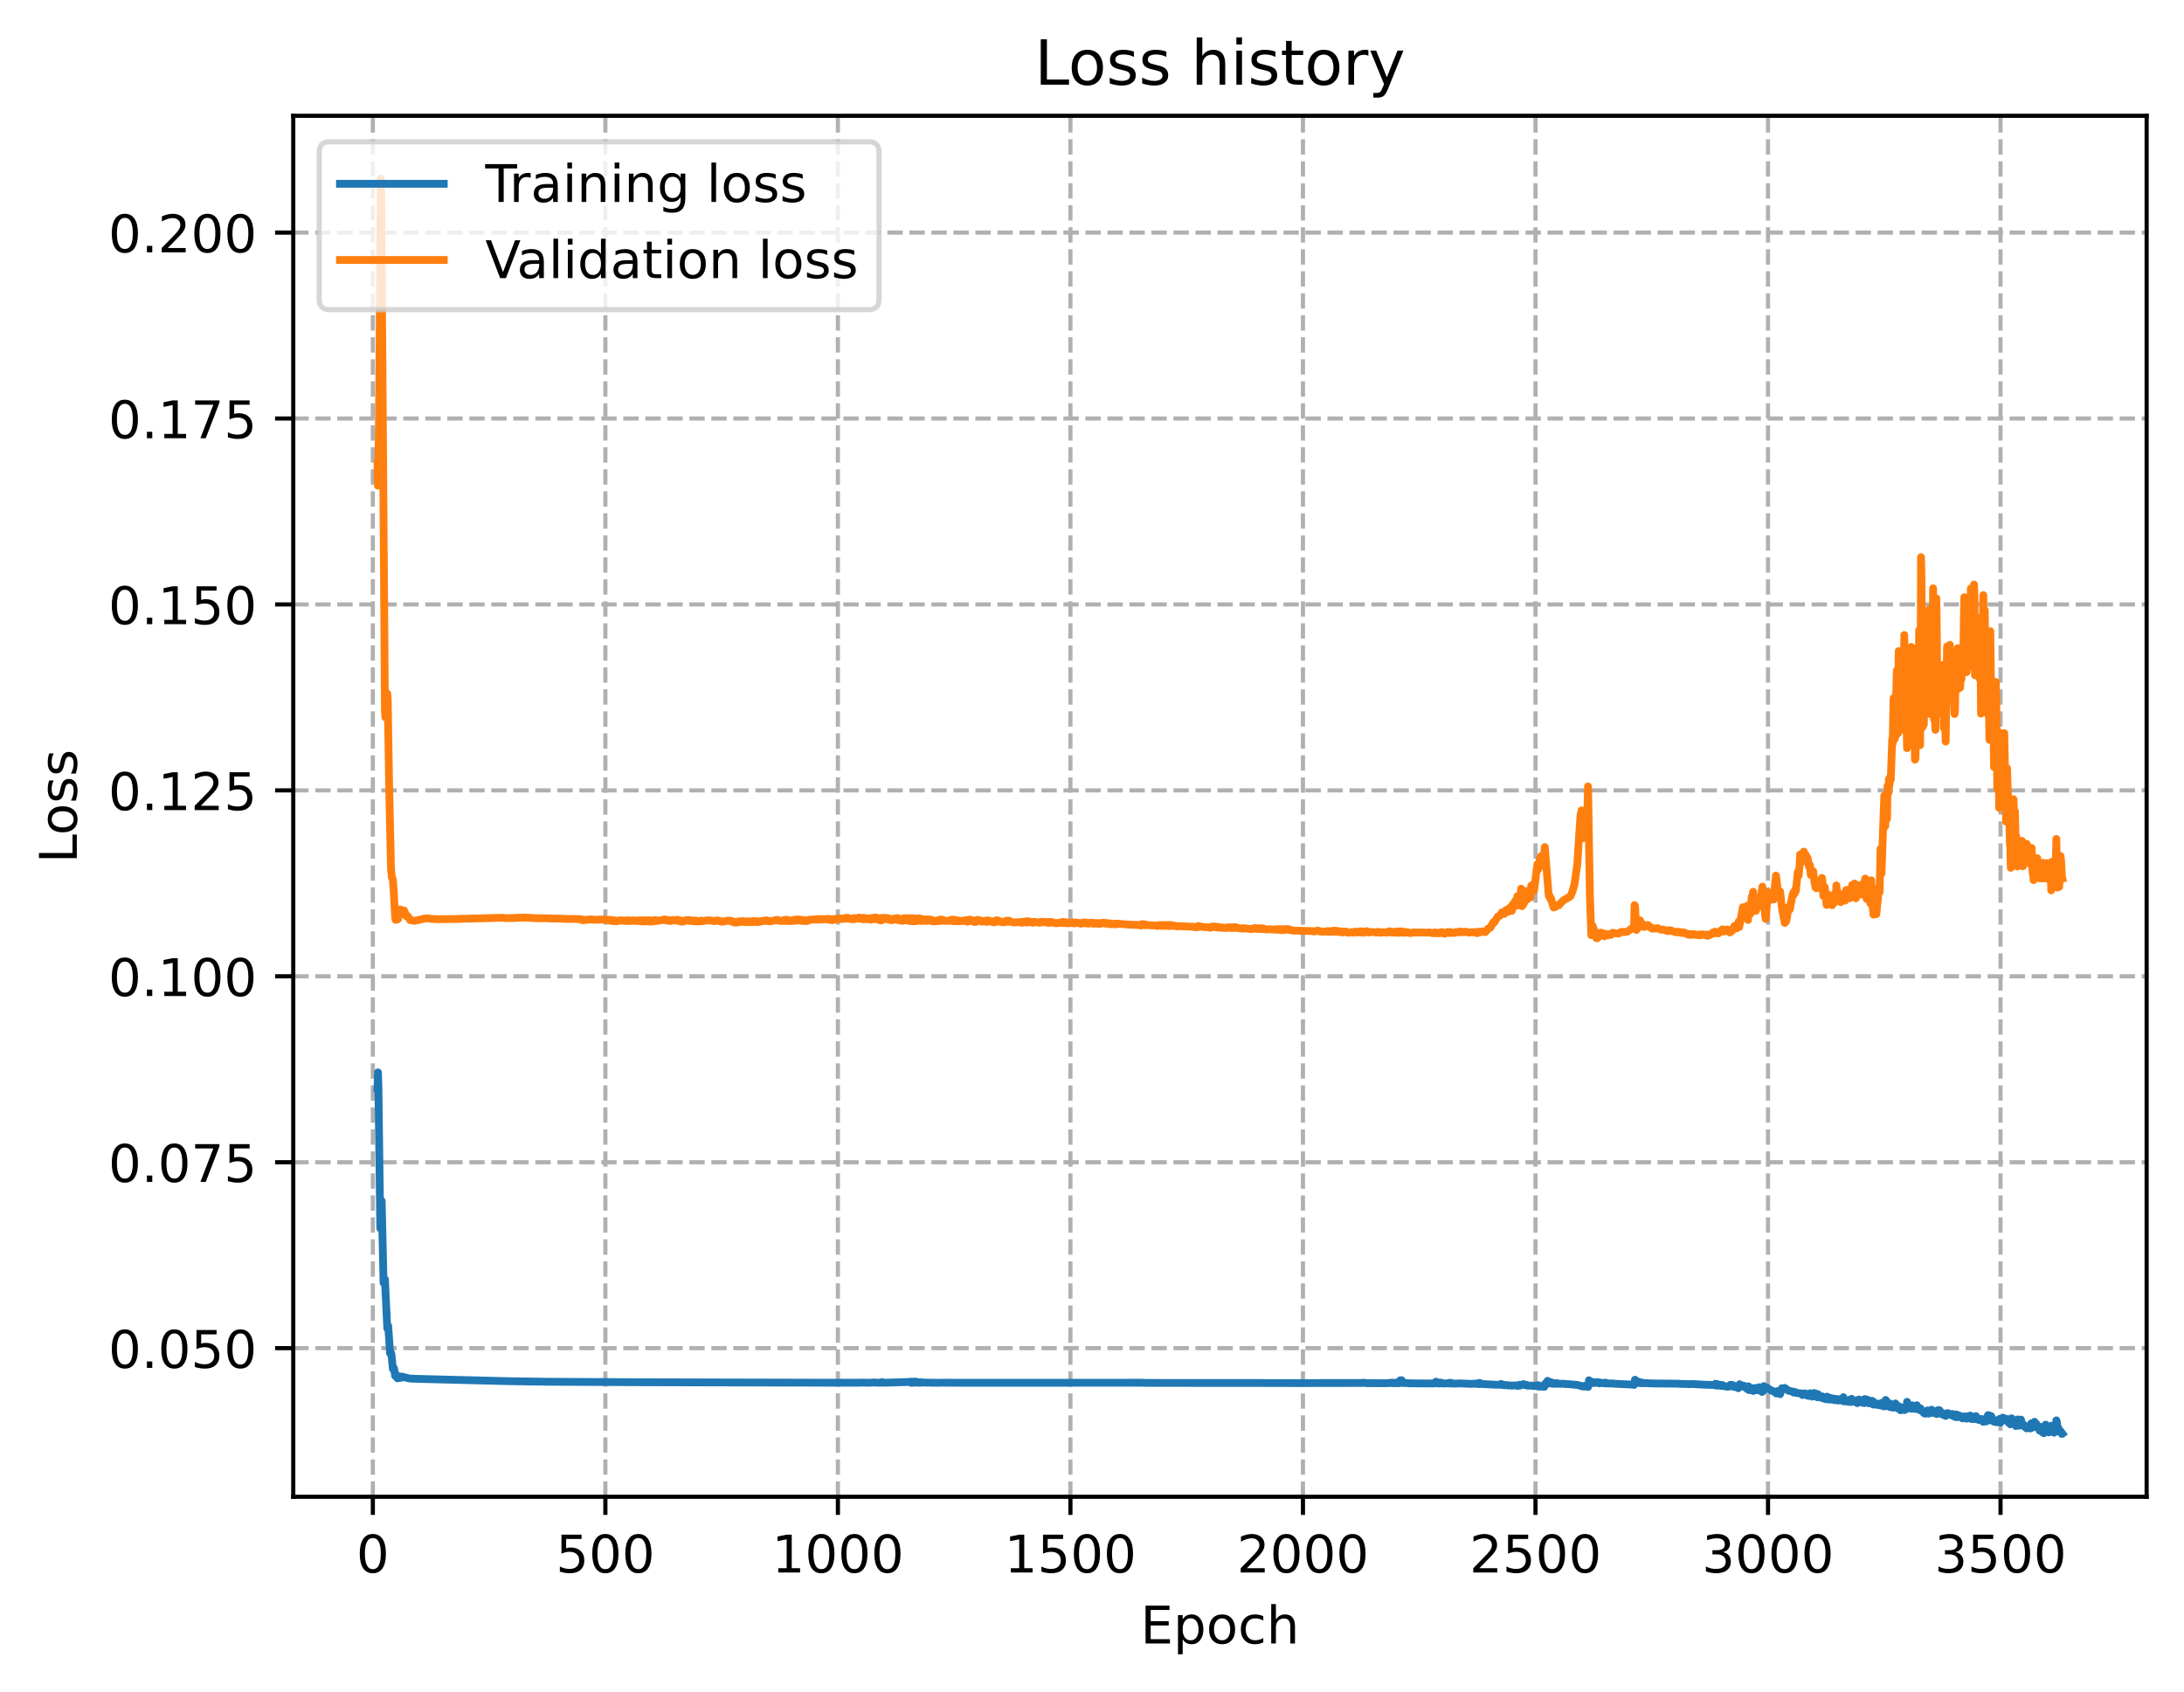 <?xml version="1.0" encoding="utf-8" standalone="no"?>
<!DOCTYPE svg PUBLIC "-//W3C//DTD SVG 1.1//EN"
  "http://www.w3.org/Graphics/SVG/1.1/DTD/svg11.dtd">
<!-- Created with matplotlib (https://matplotlib.org/) -->
<svg height="325.986pt" version="1.1" viewBox="0 0 420.826 325.986" width="420.826pt" xmlns="http://www.w3.org/2000/svg" xmlns:xlink="http://www.w3.org/1999/xlink">
 <defs>
  <style type="text/css">
*{stroke-linecap:butt;stroke-linejoin:round;}
  </style>
 </defs>
 <g id="figure_1">
  <g id="patch_1">
   <path d="M 0 325.986 
L 420.826 325.986 
L 420.826 0 
L 0 0 
z
" style="fill:#ffffff;"/>
  </g>
  <g id="axes_1">
   <g id="patch_2">
    <path d="M 56.506 288.43 
L 413.626 288.43 
L 413.626 22.318 
L 56.506 22.318 
z
" style="fill:#ffffff;"/>
   </g>
   <g id="matplotlib.axis_1">
    <g id="xtick_1">
     <g id="line2d_1">
      <path clip-path="url(#pfd768738af)" d="M 71.843 288.43 
L 71.843 22.318 
" style="fill:none;stroke:#b0b0b0;stroke-dasharray:2.96,1.28;stroke-dashoffset:0;stroke-width:0.8;"/>
     </g>
     <g id="line2d_2">
      <defs>
       <path d="M 0 0 
L 0 3.5 
" id="m1a323998a3" style="stroke:#000000;stroke-width:0.8;"/>
      </defs>
      <g>
       <use style="stroke:#000000;stroke-width:0.8;" x="71.843" xlink:href="#m1a323998a3" y="288.43"/>
      </g>
     </g>
     <g id="text_1">
      <!-- 0 -->
      <defs>
       <path d="M 31.781 66.406 
Q 24.172 66.406 20.328 58.906 
Q 16.5 51.422 16.5 36.375 
Q 16.5 21.391 20.328 13.891 
Q 24.172 6.391 31.781 6.391 
Q 39.453 6.391 43.281 13.891 
Q 47.125 21.391 47.125 36.375 
Q 47.125 51.422 43.281 58.906 
Q 39.453 66.406 31.781 66.406 
z
M 31.781 74.219 
Q 44.047 74.219 50.516 64.516 
Q 56.984 54.828 56.984 36.375 
Q 56.984 17.969 50.516 8.266 
Q 44.047 -1.422 31.781 -1.422 
Q 19.531 -1.422 13.062 8.266 
Q 6.594 17.969 6.594 36.375 
Q 6.594 54.828 13.062 64.516 
Q 19.531 74.219 31.781 74.219 
z
" id="DejaVuSans-48"/>
      </defs>
      <g transform="translate(68.662 303.029)scale(0.1 -0.1)">
       <use xlink:href="#DejaVuSans-48"/>
      </g>
     </g>
    </g>
    <g id="xtick_2">
     <g id="line2d_3">
      <path clip-path="url(#pfd768738af)" d="M 116.648 288.43 
L 116.648 22.318 
" style="fill:none;stroke:#b0b0b0;stroke-dasharray:2.96,1.28;stroke-dashoffset:0;stroke-width:0.8;"/>
     </g>
     <g id="line2d_4">
      <g>
       <use style="stroke:#000000;stroke-width:0.8;" x="116.648" xlink:href="#m1a323998a3" y="288.43"/>
      </g>
     </g>
     <g id="text_2">
      <!-- 500 -->
      <defs>
       <path d="M 10.797 72.906 
L 49.516 72.906 
L 49.516 64.594 
L 19.828 64.594 
L 19.828 46.734 
Q 21.969 47.469 24.109 47.828 
Q 26.266 48.188 28.422 48.188 
Q 40.625 48.188 47.75 41.5 
Q 54.891 34.812 54.891 23.391 
Q 54.891 11.625 47.562 5.094 
Q 40.234 -1.422 26.906 -1.422 
Q 22.312 -1.422 17.547 -0.641 
Q 12.797 0.141 7.719 1.703 
L 7.719 11.625 
Q 12.109 9.234 16.797 8.062 
Q 21.484 6.891 26.703 6.891 
Q 35.156 6.891 40.078 11.328 
Q 45.016 15.766 45.016 23.391 
Q 45.016 31 40.078 35.438 
Q 35.156 39.891 26.703 39.891 
Q 22.75 39.891 18.812 39.016 
Q 14.891 38.141 10.797 36.281 
z
" id="DejaVuSans-53"/>
      </defs>
      <g transform="translate(107.104 303.029)scale(0.1 -0.1)">
       <use xlink:href="#DejaVuSans-53"/>
       <use x="63.623" xlink:href="#DejaVuSans-48"/>
       <use x="127.246" xlink:href="#DejaVuSans-48"/>
      </g>
     </g>
    </g>
    <g id="xtick_3">
     <g id="line2d_5">
      <path clip-path="url(#pfd768738af)" d="M 161.452 288.43 
L 161.452 22.318 
" style="fill:none;stroke:#b0b0b0;stroke-dasharray:2.96,1.28;stroke-dashoffset:0;stroke-width:0.8;"/>
     </g>
     <g id="line2d_6">
      <g>
       <use style="stroke:#000000;stroke-width:0.8;" x="161.452" xlink:href="#m1a323998a3" y="288.43"/>
      </g>
     </g>
     <g id="text_3">
      <!-- 1000 -->
      <defs>
       <path d="M 12.406 8.297 
L 28.516 8.297 
L 28.516 63.922 
L 10.984 60.406 
L 10.984 69.391 
L 28.422 72.906 
L 38.281 72.906 
L 38.281 8.297 
L 54.391 8.297 
L 54.391 0 
L 12.406 0 
z
" id="DejaVuSans-49"/>
      </defs>
      <g transform="translate(148.727 303.029)scale(0.1 -0.1)">
       <use xlink:href="#DejaVuSans-49"/>
       <use x="63.623" xlink:href="#DejaVuSans-48"/>
       <use x="127.246" xlink:href="#DejaVuSans-48"/>
       <use x="190.869" xlink:href="#DejaVuSans-48"/>
      </g>
     </g>
    </g>
    <g id="xtick_4">
     <g id="line2d_7">
      <path clip-path="url(#pfd768738af)" d="M 206.257 288.43 
L 206.257 22.318 
" style="fill:none;stroke:#b0b0b0;stroke-dasharray:2.96,1.28;stroke-dashoffset:0;stroke-width:0.8;"/>
     </g>
     <g id="line2d_8">
      <g>
       <use style="stroke:#000000;stroke-width:0.8;" x="206.257" xlink:href="#m1a323998a3" y="288.43"/>
      </g>
     </g>
     <g id="text_4">
      <!-- 1500 -->
      <g transform="translate(193.532 303.029)scale(0.1 -0.1)">
       <use xlink:href="#DejaVuSans-49"/>
       <use x="63.623" xlink:href="#DejaVuSans-53"/>
       <use x="127.246" xlink:href="#DejaVuSans-48"/>
       <use x="190.869" xlink:href="#DejaVuSans-48"/>
      </g>
     </g>
    </g>
    <g id="xtick_5">
     <g id="line2d_9">
      <path clip-path="url(#pfd768738af)" d="M 251.062 288.43 
L 251.062 22.318 
" style="fill:none;stroke:#b0b0b0;stroke-dasharray:2.96,1.28;stroke-dashoffset:0;stroke-width:0.8;"/>
     </g>
     <g id="line2d_10">
      <g>
       <use style="stroke:#000000;stroke-width:0.8;" x="251.062" xlink:href="#m1a323998a3" y="288.43"/>
      </g>
     </g>
     <g id="text_5">
      <!-- 2000 -->
      <defs>
       <path d="M 19.188 8.297 
L 53.609 8.297 
L 53.609 0 
L 7.328 0 
L 7.328 8.297 
Q 12.938 14.109 22.625 23.891 
Q 32.328 33.688 34.812 36.531 
Q 39.547 41.844 41.422 45.531 
Q 43.312 49.219 43.312 52.781 
Q 43.312 58.594 39.234 62.25 
Q 35.156 65.922 28.609 65.922 
Q 23.969 65.922 18.812 64.312 
Q 13.672 62.703 7.812 59.422 
L 7.812 69.391 
Q 13.766 71.781 18.938 73 
Q 24.125 74.219 28.422 74.219 
Q 39.75 74.219 46.484 68.547 
Q 53.219 62.891 53.219 53.422 
Q 53.219 48.922 51.531 44.891 
Q 49.859 40.875 45.406 35.406 
Q 44.188 33.984 37.641 27.219 
Q 31.109 20.453 19.188 8.297 
z
" id="DejaVuSans-50"/>
      </defs>
      <g transform="translate(238.337 303.029)scale(0.1 -0.1)">
       <use xlink:href="#DejaVuSans-50"/>
       <use x="63.623" xlink:href="#DejaVuSans-48"/>
       <use x="127.246" xlink:href="#DejaVuSans-48"/>
       <use x="190.869" xlink:href="#DejaVuSans-48"/>
      </g>
     </g>
    </g>
    <g id="xtick_6">
     <g id="line2d_11">
      <path clip-path="url(#pfd768738af)" d="M 295.866 288.43 
L 295.866 22.318 
" style="fill:none;stroke:#b0b0b0;stroke-dasharray:2.96,1.28;stroke-dashoffset:0;stroke-width:0.8;"/>
     </g>
     <g id="line2d_12">
      <g>
       <use style="stroke:#000000;stroke-width:0.8;" x="295.866" xlink:href="#m1a323998a3" y="288.43"/>
      </g>
     </g>
     <g id="text_6">
      <!-- 2500 -->
      <g transform="translate(283.141 303.029)scale(0.1 -0.1)">
       <use xlink:href="#DejaVuSans-50"/>
       <use x="63.623" xlink:href="#DejaVuSans-53"/>
       <use x="127.246" xlink:href="#DejaVuSans-48"/>
       <use x="190.869" xlink:href="#DejaVuSans-48"/>
      </g>
     </g>
    </g>
    <g id="xtick_7">
     <g id="line2d_13">
      <path clip-path="url(#pfd768738af)" d="M 340.671 288.43 
L 340.671 22.318 
" style="fill:none;stroke:#b0b0b0;stroke-dasharray:2.96,1.28;stroke-dashoffset:0;stroke-width:0.8;"/>
     </g>
     <g id="line2d_14">
      <g>
       <use style="stroke:#000000;stroke-width:0.8;" x="340.671" xlink:href="#m1a323998a3" y="288.43"/>
      </g>
     </g>
     <g id="text_7">
      <!-- 3000 -->
      <defs>
       <path d="M 40.578 39.312 
Q 47.656 37.797 51.625 33 
Q 55.609 28.219 55.609 21.188 
Q 55.609 10.406 48.188 4.484 
Q 40.766 -1.422 27.094 -1.422 
Q 22.516 -1.422 17.656 -0.516 
Q 12.797 0.391 7.625 2.203 
L 7.625 11.719 
Q 11.719 9.328 16.594 8.109 
Q 21.484 6.891 26.812 6.891 
Q 36.078 6.891 40.938 10.547 
Q 45.797 14.203 45.797 21.188 
Q 45.797 27.641 41.281 31.266 
Q 36.766 34.906 28.719 34.906 
L 20.219 34.906 
L 20.219 43.016 
L 29.109 43.016 
Q 36.375 43.016 40.234 45.922 
Q 44.094 48.828 44.094 54.297 
Q 44.094 59.906 40.109 62.906 
Q 36.141 65.922 28.719 65.922 
Q 24.656 65.922 20.016 65.031 
Q 15.375 64.156 9.812 62.312 
L 9.812 71.094 
Q 15.438 72.656 20.344 73.438 
Q 25.25 74.219 29.594 74.219 
Q 40.828 74.219 47.359 69.109 
Q 53.906 64.016 53.906 55.328 
Q 53.906 49.266 50.438 45.094 
Q 46.969 40.922 40.578 39.312 
z
" id="DejaVuSans-51"/>
      </defs>
      <g transform="translate(327.946 303.029)scale(0.1 -0.1)">
       <use xlink:href="#DejaVuSans-51"/>
       <use x="63.623" xlink:href="#DejaVuSans-48"/>
       <use x="127.246" xlink:href="#DejaVuSans-48"/>
       <use x="190.869" xlink:href="#DejaVuSans-48"/>
      </g>
     </g>
    </g>
    <g id="xtick_8">
     <g id="line2d_15">
      <path clip-path="url(#pfd768738af)" d="M 385.475 288.43 
L 385.475 22.318 
" style="fill:none;stroke:#b0b0b0;stroke-dasharray:2.96,1.28;stroke-dashoffset:0;stroke-width:0.8;"/>
     </g>
     <g id="line2d_16">
      <g>
       <use style="stroke:#000000;stroke-width:0.8;" x="385.475" xlink:href="#m1a323998a3" y="288.43"/>
      </g>
     </g>
     <g id="text_8">
      <!-- 3500 -->
      <g transform="translate(372.75 303.029)scale(0.1 -0.1)">
       <use xlink:href="#DejaVuSans-51"/>
       <use x="63.623" xlink:href="#DejaVuSans-53"/>
       <use x="127.246" xlink:href="#DejaVuSans-48"/>
       <use x="190.869" xlink:href="#DejaVuSans-48"/>
      </g>
     </g>
    </g>
    <g id="text_9">
     <!-- Epoch -->
     <defs>
      <path d="M 9.812 72.906 
L 55.906 72.906 
L 55.906 64.594 
L 19.672 64.594 
L 19.672 43.016 
L 54.391 43.016 
L 54.391 34.719 
L 19.672 34.719 
L 19.672 8.297 
L 56.781 8.297 
L 56.781 0 
L 9.812 0 
z
" id="DejaVuSans-69"/>
      <path d="M 18.109 8.203 
L 18.109 -20.797 
L 9.078 -20.797 
L 9.078 54.688 
L 18.109 54.688 
L 18.109 46.391 
Q 20.953 51.266 25.266 53.625 
Q 29.594 56 35.594 56 
Q 45.562 56 51.781 48.094 
Q 58.016 40.188 58.016 27.297 
Q 58.016 14.406 51.781 6.484 
Q 45.562 -1.422 35.594 -1.422 
Q 29.594 -1.422 25.266 0.953 
Q 20.953 3.328 18.109 8.203 
z
M 48.688 27.297 
Q 48.688 37.203 44.609 42.844 
Q 40.531 48.484 33.406 48.484 
Q 26.266 48.484 22.188 42.844 
Q 18.109 37.203 18.109 27.297 
Q 18.109 17.391 22.188 11.75 
Q 26.266 6.109 33.406 6.109 
Q 40.531 6.109 44.609 11.75 
Q 48.688 17.391 48.688 27.297 
z
" id="DejaVuSans-112"/>
      <path d="M 30.609 48.391 
Q 23.391 48.391 19.188 42.75 
Q 14.984 37.109 14.984 27.297 
Q 14.984 17.484 19.156 11.844 
Q 23.344 6.203 30.609 6.203 
Q 37.797 6.203 41.984 11.859 
Q 46.188 17.531 46.188 27.297 
Q 46.188 37.016 41.984 42.703 
Q 37.797 48.391 30.609 48.391 
z
M 30.609 56 
Q 42.328 56 49.016 48.375 
Q 55.719 40.766 55.719 27.297 
Q 55.719 13.875 49.016 6.219 
Q 42.328 -1.422 30.609 -1.422 
Q 18.844 -1.422 12.172 6.219 
Q 5.516 13.875 5.516 27.297 
Q 5.516 40.766 12.172 48.375 
Q 18.844 56 30.609 56 
z
" id="DejaVuSans-111"/>
      <path d="M 48.781 52.594 
L 48.781 44.188 
Q 44.969 46.297 41.141 47.344 
Q 37.312 48.391 33.406 48.391 
Q 24.656 48.391 19.812 42.844 
Q 14.984 37.312 14.984 27.297 
Q 14.984 17.281 19.812 11.734 
Q 24.656 6.203 33.406 6.203 
Q 37.312 6.203 41.141 7.25 
Q 44.969 8.297 48.781 10.406 
L 48.781 2.094 
Q 45.016 0.344 40.984 -0.531 
Q 36.969 -1.422 32.422 -1.422 
Q 20.062 -1.422 12.781 6.344 
Q 5.516 14.109 5.516 27.297 
Q 5.516 40.672 12.859 48.328 
Q 20.219 56 33.016 56 
Q 37.156 56 41.109 55.141 
Q 45.062 54.297 48.781 52.594 
z
" id="DejaVuSans-99"/>
      <path d="M 54.891 33.016 
L 54.891 0 
L 45.906 0 
L 45.906 32.719 
Q 45.906 40.484 42.875 44.328 
Q 39.844 48.188 33.797 48.188 
Q 26.516 48.188 22.312 43.547 
Q 18.109 38.922 18.109 30.906 
L 18.109 0 
L 9.078 0 
L 9.078 75.984 
L 18.109 75.984 
L 18.109 46.188 
Q 21.344 51.125 25.703 53.562 
Q 30.078 56 35.797 56 
Q 45.219 56 50.047 50.172 
Q 54.891 44.344 54.891 33.016 
z
" id="DejaVuSans-104"/>
     </defs>
     <g transform="translate(219.755 316.707)scale(0.1 -0.1)">
      <use xlink:href="#DejaVuSans-69"/>
      <use x="63.184" xlink:href="#DejaVuSans-112"/>
      <use x="126.66" xlink:href="#DejaVuSans-111"/>
      <use x="187.842" xlink:href="#DejaVuSans-99"/>
      <use x="242.822" xlink:href="#DejaVuSans-104"/>
     </g>
    </g>
   </g>
   <g id="matplotlib.axis_2">
    <g id="ytick_1">
     <g id="line2d_17">
      <path clip-path="url(#pfd768738af)" d="M 56.506 259.797 
L 413.626 259.797 
" style="fill:none;stroke:#b0b0b0;stroke-dasharray:2.96,1.28;stroke-dashoffset:0;stroke-width:0.8;"/>
     </g>
     <g id="line2d_18">
      <defs>
       <path d="M 0 0 
L -3.5 0 
" id="md7ceec3be3" style="stroke:#000000;stroke-width:0.8;"/>
      </defs>
      <g>
       <use style="stroke:#000000;stroke-width:0.8;" x="56.506" xlink:href="#md7ceec3be3" y="259.797"/>
      </g>
     </g>
     <g id="text_10">
      <!-- 0.050 -->
      <defs>
       <path d="M 10.688 12.406 
L 21 12.406 
L 21 0 
L 10.688 0 
z
" id="DejaVuSans-46"/>
      </defs>
      <g transform="translate(20.878 263.596)scale(0.1 -0.1)">
       <use xlink:href="#DejaVuSans-48"/>
       <use x="63.623" xlink:href="#DejaVuSans-46"/>
       <use x="95.41" xlink:href="#DejaVuSans-48"/>
       <use x="159.033" xlink:href="#DejaVuSans-53"/>
       <use x="222.656" xlink:href="#DejaVuSans-48"/>
      </g>
     </g>
    </g>
    <g id="ytick_2">
     <g id="line2d_19">
      <path clip-path="url(#pfd768738af)" d="M 56.506 223.968 
L 413.626 223.968 
" style="fill:none;stroke:#b0b0b0;stroke-dasharray:2.96,1.28;stroke-dashoffset:0;stroke-width:0.8;"/>
     </g>
     <g id="line2d_20">
      <g>
       <use style="stroke:#000000;stroke-width:0.8;" x="56.506" xlink:href="#md7ceec3be3" y="223.968"/>
      </g>
     </g>
     <g id="text_11">
      <!-- 0.075 -->
      <defs>
       <path d="M 8.203 72.906 
L 55.078 72.906 
L 55.078 68.703 
L 28.609 0 
L 18.312 0 
L 43.219 64.594 
L 8.203 64.594 
z
" id="DejaVuSans-55"/>
      </defs>
      <g transform="translate(20.878 227.767)scale(0.1 -0.1)">
       <use xlink:href="#DejaVuSans-48"/>
       <use x="63.623" xlink:href="#DejaVuSans-46"/>
       <use x="95.41" xlink:href="#DejaVuSans-48"/>
       <use x="159.033" xlink:href="#DejaVuSans-55"/>
       <use x="222.656" xlink:href="#DejaVuSans-53"/>
      </g>
     </g>
    </g>
    <g id="ytick_3">
     <g id="line2d_21">
      <path clip-path="url(#pfd768738af)" d="M 56.506 188.138 
L 413.626 188.138 
" style="fill:none;stroke:#b0b0b0;stroke-dasharray:2.96,1.28;stroke-dashoffset:0;stroke-width:0.8;"/>
     </g>
     <g id="line2d_22">
      <g>
       <use style="stroke:#000000;stroke-width:0.8;" x="56.506" xlink:href="#md7ceec3be3" y="188.138"/>
      </g>
     </g>
     <g id="text_12">
      <!-- 0.100 -->
      <g transform="translate(20.878 191.937)scale(0.1 -0.1)">
       <use xlink:href="#DejaVuSans-48"/>
       <use x="63.623" xlink:href="#DejaVuSans-46"/>
       <use x="95.41" xlink:href="#DejaVuSans-49"/>
       <use x="159.033" xlink:href="#DejaVuSans-48"/>
       <use x="222.656" xlink:href="#DejaVuSans-48"/>
      </g>
     </g>
    </g>
    <g id="ytick_4">
     <g id="line2d_23">
      <path clip-path="url(#pfd768738af)" d="M 56.506 152.309 
L 413.626 152.309 
" style="fill:none;stroke:#b0b0b0;stroke-dasharray:2.96,1.28;stroke-dashoffset:0;stroke-width:0.8;"/>
     </g>
     <g id="line2d_24">
      <g>
       <use style="stroke:#000000;stroke-width:0.8;" x="56.506" xlink:href="#md7ceec3be3" y="152.309"/>
      </g>
     </g>
     <g id="text_13">
      <!-- 0.125 -->
      <g transform="translate(20.878 156.108)scale(0.1 -0.1)">
       <use xlink:href="#DejaVuSans-48"/>
       <use x="63.623" xlink:href="#DejaVuSans-46"/>
       <use x="95.41" xlink:href="#DejaVuSans-49"/>
       <use x="159.033" xlink:href="#DejaVuSans-50"/>
       <use x="222.656" xlink:href="#DejaVuSans-53"/>
      </g>
     </g>
    </g>
    <g id="ytick_5">
     <g id="line2d_25">
      <path clip-path="url(#pfd768738af)" d="M 56.506 116.479 
L 413.626 116.479 
" style="fill:none;stroke:#b0b0b0;stroke-dasharray:2.96,1.28;stroke-dashoffset:0;stroke-width:0.8;"/>
     </g>
     <g id="line2d_26">
      <g>
       <use style="stroke:#000000;stroke-width:0.8;" x="56.506" xlink:href="#md7ceec3be3" y="116.479"/>
      </g>
     </g>
     <g id="text_14">
      <!-- 0.150 -->
      <g transform="translate(20.878 120.278)scale(0.1 -0.1)">
       <use xlink:href="#DejaVuSans-48"/>
       <use x="63.623" xlink:href="#DejaVuSans-46"/>
       <use x="95.41" xlink:href="#DejaVuSans-49"/>
       <use x="159.033" xlink:href="#DejaVuSans-53"/>
       <use x="222.656" xlink:href="#DejaVuSans-48"/>
      </g>
     </g>
    </g>
    <g id="ytick_6">
     <g id="line2d_27">
      <path clip-path="url(#pfd768738af)" d="M 56.506 80.65 
L 413.626 80.65 
" style="fill:none;stroke:#b0b0b0;stroke-dasharray:2.96,1.28;stroke-dashoffset:0;stroke-width:0.8;"/>
     </g>
     <g id="line2d_28">
      <g>
       <use style="stroke:#000000;stroke-width:0.8;" x="56.506" xlink:href="#md7ceec3be3" y="80.65"/>
      </g>
     </g>
     <g id="text_15">
      <!-- 0.175 -->
      <g transform="translate(20.878 84.449)scale(0.1 -0.1)">
       <use xlink:href="#DejaVuSans-48"/>
       <use x="63.623" xlink:href="#DejaVuSans-46"/>
       <use x="95.41" xlink:href="#DejaVuSans-49"/>
       <use x="159.033" xlink:href="#DejaVuSans-55"/>
       <use x="222.656" xlink:href="#DejaVuSans-53"/>
      </g>
     </g>
    </g>
    <g id="ytick_7">
     <g id="line2d_29">
      <path clip-path="url(#pfd768738af)" d="M 56.506 44.82 
L 413.626 44.82 
" style="fill:none;stroke:#b0b0b0;stroke-dasharray:2.96,1.28;stroke-dashoffset:0;stroke-width:0.8;"/>
     </g>
     <g id="line2d_30">
      <g>
       <use style="stroke:#000000;stroke-width:0.8;" x="56.506" xlink:href="#md7ceec3be3" y="44.82"/>
      </g>
     </g>
     <g id="text_16">
      <!-- 0.200 -->
      <g transform="translate(20.878 48.62)scale(0.1 -0.1)">
       <use xlink:href="#DejaVuSans-48"/>
       <use x="63.623" xlink:href="#DejaVuSans-46"/>
       <use x="95.41" xlink:href="#DejaVuSans-50"/>
       <use x="159.033" xlink:href="#DejaVuSans-48"/>
       <use x="222.656" xlink:href="#DejaVuSans-48"/>
      </g>
     </g>
    </g>
    <g id="text_17">
     <!-- Loss -->
     <defs>
      <path d="M 9.812 72.906 
L 19.672 72.906 
L 19.672 8.297 
L 55.172 8.297 
L 55.172 0 
L 9.812 0 
z
" id="DejaVuSans-76"/>
      <path d="M 44.281 53.078 
L 44.281 44.578 
Q 40.484 46.531 36.375 47.5 
Q 32.281 48.484 27.875 48.484 
Q 21.188 48.484 17.844 46.438 
Q 14.5 44.391 14.5 40.281 
Q 14.5 37.156 16.891 35.375 
Q 19.281 33.594 26.516 31.984 
L 29.594 31.297 
Q 39.156 29.25 43.188 25.516 
Q 47.219 21.781 47.219 15.094 
Q 47.219 7.469 41.188 3.016 
Q 35.156 -1.422 24.609 -1.422 
Q 20.219 -1.422 15.453 -0.562 
Q 10.688 0.297 5.422 2 
L 5.422 11.281 
Q 10.406 8.688 15.234 7.391 
Q 20.062 6.109 24.812 6.109 
Q 31.156 6.109 34.562 8.281 
Q 37.984 10.453 37.984 14.406 
Q 37.984 18.062 35.516 20.016 
Q 33.062 21.969 24.703 23.781 
L 21.578 24.516 
Q 13.234 26.266 9.516 29.906 
Q 5.812 33.547 5.812 39.891 
Q 5.812 47.609 11.281 51.797 
Q 16.75 56 26.812 56 
Q 31.781 56 36.172 55.266 
Q 40.578 54.547 44.281 53.078 
z
" id="DejaVuSans-115"/>
     </defs>
     <g transform="translate(14.798 166.341)rotate(-90)scale(0.1 -0.1)">
      <use xlink:href="#DejaVuSans-76"/>
      <use x="53.963" xlink:href="#DejaVuSans-111"/>
      <use x="115.145" xlink:href="#DejaVuSans-115"/>
      <use x="167.244" xlink:href="#DejaVuSans-115"/>
     </g>
    </g>
   </g>
   <g id="line2d_31">
    <path clip-path="url(#pfd768738af)" d="M 72.739 209.742 
L 72.829 206.65 
L 72.918 209.661 
L 73.277 236.711 
L 73.545 231.434 
L 73.904 247.199 
L 73.994 247.04 
L 74.083 246.409 
L 74.173 246.55 
L 74.352 250.334 
L 74.621 255.987 
L 74.8 255.5 
L 74.979 258.083 
L 75.158 260.785 
L 75.248 260.826 
L 75.338 260.688 
L 75.427 261.007 
L 75.696 263.8 
L 75.786 263.782 
L 75.875 263.596 
L 75.965 263.878 
L 76.144 265.147 
L 76.234 265.113 
L 76.323 264.897 
L 76.413 264.961 
L 76.592 265.606 
L 76.861 265.287 
L 77.04 265.541 
L 77.219 265.255 
L 77.399 265.463 
L 77.578 265.298 
L 77.936 265.416 
L 79.012 265.659 
L 80.625 265.712 
L 83.044 265.781 
L 98.009 266.16 
L 105.536 266.271 
L 119.873 266.343 
L 122.024 266.36 
L 152.491 266.439 
L 154.911 266.441 
L 155.538 266.436 
L 156.434 266.45 
L 165.216 266.458 
L 166.47 266.434 
L 166.65 266.447 
L 167.366 266.466 
L 168.711 266.41 
L 168.89 266.455 
L 169.069 266.454 
L 169.517 266.462 
L 169.696 266.401 
L 169.786 266.467 
L 169.965 266.339 
L 170.144 266.431 
L 170.324 266.461 
L 175.342 266.305 
L 175.431 266.251 
L 175.521 266.471 
L 175.7 266.264 
L 175.79 266.472 
L 175.969 266.283 
L 176.059 266.461 
L 176.148 266.252 
L 176.327 266.436 
L 176.417 266.236 
L 176.507 266.418 
L 176.596 266.372 
L 176.686 266.316 
L 176.775 266.471 
L 176.865 266.348 
L 177.044 266.442 
L 177.134 266.351 
L 177.223 266.471 
L 177.403 266.384 
L 177.492 266.45 
L 177.582 266.335 
L 177.761 266.421 
L 179.195 266.442 
L 179.553 266.472 
L 179.732 266.451 
L 181.077 266.473 
L 181.256 266.449 
L 185.916 266.469 
L 219.877 266.459 
L 220.953 266.487 
L 222.655 266.493 
L 242.459 266.504 
L 243.355 266.51 
L 243.893 266.517 
L 245.506 266.517 
L 248.194 266.517 
L 248.732 266.522 
L 250.255 266.523 
L 262.352 266.504 
L 262.532 266.486 
L 262.711 266.501 
L 262.89 266.442 
L 263.069 266.506 
L 263.248 266.535 
L 265.489 266.552 
L 267.639 266.539 
L 267.818 266.457 
L 267.998 266.516 
L 268.087 266.449 
L 268.267 266.546 
L 268.356 266.439 
L 268.535 266.56 
L 268.715 266.479 
L 268.894 266.526 
L 269.073 266.426 
L 269.163 266.562 
L 269.342 266.35 
L 269.431 266.562 
L 269.611 266.311 
L 269.7 266.525 
L 269.79 265.989 
L 269.969 266.448 
L 270.059 265.963 
L 270.148 266.413 
L 270.238 266.361 
L 270.328 266.262 
L 270.417 266.535 
L 270.507 266.486 
L 271.044 266.519 
L 271.403 266.567 
L 271.94 266.57 
L 273.464 266.586 
L 276.331 266.606 
L 276.511 266.386 
L 276.6 266.548 
L 276.69 266.26 
L 276.869 266.451 
L 276.959 266.347 
L 277.048 266.604 
L 277.138 266.433 
L 277.227 266.609 
L 277.407 266.495 
L 277.496 266.569 
L 277.586 266.422 
L 277.765 266.54 
L 277.855 266.492 
L 277.944 266.61 
L 278.124 266.569 
L 278.392 266.617 
L 279.109 266.536 
L 279.199 266.599 
L 279.288 266.472 
L 279.468 266.549 
L 279.557 266.472 
L 279.647 266.626 
L 279.736 266.564 
L 280.364 266.64 
L 280.812 266.613 
L 280.991 266.579 
L 282.962 266.656 
L 283.41 266.678 
L 283.859 266.636 
L 284.038 266.664 
L 284.575 266.626 
L 284.665 266.55 
L 284.755 266.71 
L 284.934 266.534 
L 285.023 266.716 
L 285.113 266.484 
L 285.292 266.685 
L 285.382 266.602 
L 285.471 266.718 
L 285.651 266.668 
L 285.92 266.728 
L 286.816 266.767 
L 288.339 266.853 
L 289.145 266.835 
L 289.235 266.686 
L 289.325 266.744 
L 289.504 266.899 
L 289.683 266.83 
L 289.862 266.932 
L 290.31 266.892 
L 290.579 266.996 
L 290.758 266.949 
L 291.296 267.018 
L 291.923 266.962 
L 292.192 267.001 
L 292.371 267.014 
L 292.461 267.079 
L 292.73 266.852 
L 292.909 267 
L 292.999 266.858 
L 293.178 266.904 
L 293.536 266.72 
L 293.716 266.807 
L 293.895 266.937 
L 294.164 266.866 
L 294.343 267.03 
L 295.329 267.007 
L 295.418 267.101 
L 295.508 267.022 
L 295.687 267.031 
L 296.045 267.113 
L 296.135 267.002 
L 296.314 267.136 
L 296.404 266.937 
L 296.583 267.233 
L 296.673 267.097 
L 296.762 267.062 
L 296.941 267.184 
L 297.121 267.206 
L 297.569 267.247 
L 297.748 266.619 
L 297.927 266.776 
L 298.106 266.468 
L 298.196 266.094 
L 298.375 266.586 
L 298.465 266.512 
L 298.554 266.374 
L 298.734 266.611 
L 298.823 266.338 
L 299.002 266.543 
L 299.092 266.468 
L 299.182 266.661 
L 299.271 266.499 
L 299.361 266.649 
L 299.451 266.586 
L 299.809 266.663 
L 299.899 266.522 
L 299.988 266.67 
L 300.078 266.55 
L 300.257 266.651 
L 300.526 266.646 
L 300.795 266.693 
L 301.153 266.635 
L 301.332 266.663 
L 301.691 266.734 
L 301.87 266.702 
L 303.393 266.83 
L 304.021 266.9 
L 304.917 267.165 
L 305.096 267.094 
L 305.186 267.211 
L 305.275 267.072 
L 305.365 267.139 
L 305.454 267.037 
L 305.634 267.167 
L 305.813 267.222 
L 305.902 267.054 
L 305.992 267.267 
L 306.171 265.983 
L 306.44 266.379 
L 306.53 266.429 
L 306.709 266.302 
L 306.888 266.298 
L 307.067 266.53 
L 307.426 266.396 
L 307.605 266.479 
L 307.784 266.328 
L 307.963 266.502 
L 308.053 266.384 
L 308.232 266.584 
L 308.411 266.443 
L 308.591 266.486 
L 309.039 266.557 
L 309.128 266.589 
L 309.308 266.424 
L 309.487 266.608 
L 309.666 266.534 
L 309.845 266.585 
L 310.024 266.622 
L 310.562 266.593 
L 310.741 266.598 
L 311.1 266.655 
L 314.595 266.821 
L 314.774 266.696 
L 314.863 266.883 
L 315.043 265.875 
L 315.132 266.171 
L 315.222 266.12 
L 315.311 266.291 
L 315.401 266.134 
L 315.58 266.42 
L 315.67 266.368 
L 315.849 266.514 
L 315.939 266.301 
L 316.118 266.466 
L 316.207 266.398 
L 316.297 266.56 
L 316.387 266.449 
L 316.566 266.534 
L 316.656 266.468 
L 316.835 266.514 
L 316.924 266.563 
L 317.104 266.546 
L 317.462 266.533 
L 317.731 266.58 
L 318.089 266.57 
L 318.627 266.601 
L 323.466 266.64 
L 323.735 266.692 
L 324.362 266.673 
L 324.72 266.709 
L 325.079 266.705 
L 325.437 266.738 
L 325.616 266.709 
L 325.796 266.705 
L 326.781 266.736 
L 327.14 266.779 
L 327.498 266.767 
L 327.857 266.815 
L 328.305 266.831 
L 330.455 266.903 
L 330.545 266.654 
L 330.724 267.024 
L 330.903 266.708 
L 330.993 266.845 
L 331.083 267.009 
L 331.262 266.849 
L 331.441 267.018 
L 331.62 266.886 
L 331.8 267.096 
L 331.889 266.903 
L 331.979 266.971 
L 332.158 267.082 
L 332.337 267.128 
L 332.875 267.24 
L 333.323 267.158 
L 333.412 266.862 
L 333.592 267.13 
L 333.681 266.853 
L 333.861 267.15 
L 333.95 266.932 
L 334.129 267.264 
L 334.219 267.148 
L 334.936 267.518 
L 335.205 266.747 
L 335.294 266.98 
L 335.384 266.871 
L 335.563 267.185 
L 335.653 267.081 
L 335.832 267.052 
L 335.922 267.012 
L 336.011 267.195 
L 336.101 267.128 
L 336.19 267.116 
L 336.28 267.381 
L 336.37 267.299 
L 336.549 267.555 
L 336.638 267.569 
L 336.728 267.706 
L 336.818 267.603 
L 336.907 267.15 
L 336.997 267.879 
L 337.086 267.762 
L 337.176 267.8 
L 337.355 267.729 
L 337.445 267.901 
L 337.535 267.827 
L 337.624 267.959 
L 337.714 267.699 
L 337.803 268.05 
L 337.893 267.49 
L 337.983 267.583 
L 338.162 267.896 
L 338.251 267.49 
L 338.431 267.905 
L 338.52 267.872 
L 338.699 267.42 
L 338.789 267.433 
L 338.879 267.906 
L 338.968 267.323 
L 339.058 267.697 
L 339.147 267.552 
L 339.327 267.873 
L 339.416 267.885 
L 339.506 268.237 
L 339.596 267.863 
L 339.775 268.027 
L 339.864 267.108 
L 339.954 267.713 
L 340.044 267.6 
L 340.133 267.35 
L 340.223 267.504 
L 340.402 267.378 
L 340.492 267.673 
L 340.581 267.616 
L 340.671 267.556 
L 341.388 268.017 
L 341.567 268.02 
L 341.746 268.159 
L 342.015 268.308 
L 342.284 268.528 
L 342.373 268.476 
L 342.463 268.078 
L 342.553 268.286 
L 342.642 268.161 
L 343.001 268.661 
L 343.359 267.504 
L 343.449 267.634 
L 343.897 267.456 
L 344.076 267.609 
L 344.614 267.997 
L 345.51 268.169 
L 345.599 268.348 
L 345.779 268.277 
L 345.868 268.341 
L 345.958 268.252 
L 346.137 268.436 
L 347.212 268.518 
L 347.302 268.826 
L 347.392 268.543 
L 347.571 268.786 
L 347.84 268.503 
L 348.019 268.858 
L 348.198 268.9 
L 348.288 268.834 
L 348.467 268.999 
L 348.825 268.481 
L 348.915 268.82 
L 349.094 268.702 
L 349.184 269.138 
L 349.363 268.633 
L 349.453 268.99 
L 349.542 268.451 
L 349.632 268.661 
L 349.721 268.486 
L 349.901 268.896 
L 349.99 268.853 
L 350.169 269.258 
L 350.259 268.636 
L 350.528 269.212 
L 350.617 268.954 
L 350.707 269.288 
L 350.797 269.226 
L 350.886 269.211 
L 351.066 269.321 
L 351.155 269.094 
L 351.245 269.478 
L 351.334 269.394 
L 351.693 269.573 
L 351.782 269.634 
L 351.872 269.315 
L 351.962 269.649 
L 352.051 269.139 
L 352.23 269.633 
L 352.32 269.391 
L 352.41 269.691 
L 352.499 269.633 
L 352.589 269.355 
L 352.678 269.696 
L 352.768 269.654 
L 352.858 269.541 
L 352.947 269.699 
L 353.127 269.469 
L 353.306 269.731 
L 353.395 269.805 
L 353.664 269.57 
L 353.754 269.824 
L 353.933 269.598 
L 354.023 269.807 
L 354.112 269.633 
L 354.202 269.895 
L 354.471 269.623 
L 354.739 269.826 
L 354.829 269.798 
L 354.919 269.911 
L 355.008 269.812 
L 355.098 269.898 
L 355.188 269.235 
L 355.277 270.039 
L 355.367 269.613 
L 355.456 270.066 
L 355.546 270.032 
L 355.636 269.844 
L 355.725 269.905 
L 355.904 269.854 
L 356.173 270.152 
L 356.263 269.776 
L 356.442 270.138 
L 356.621 269.647 
L 356.711 270.168 
L 356.801 269.556 
L 356.98 270.072 
L 357.069 269.908 
L 357.159 269.97 
L 357.249 270.034 
L 357.338 269.932 
L 357.428 270.145 
L 357.517 269.927 
L 357.697 270.17 
L 357.786 270.149 
L 357.876 270.391 
L 358.055 269.738 
L 358.145 270.125 
L 358.234 269.695 
L 358.593 270.128 
L 358.772 270.037 
L 358.862 270.32 
L 358.951 270 
L 359.041 270.087 
L 359.22 270.378 
L 359.31 269.608 
L 359.399 270.249 
L 359.489 269.754 
L 359.578 270.133 
L 359.668 269.679 
L 359.758 270.283 
L 359.847 270.032 
L 359.937 270.122 
L 360.026 269.807 
L 360.116 270.426 
L 360.206 269.981 
L 360.385 270.126 
L 360.474 270.093 
L 360.654 270.366 
L 360.743 269.955 
L 360.923 270.666 
L 361.012 270.13 
L 361.102 270.264 
L 361.371 270.667 
L 361.46 270.5 
L 361.55 270.7 
L 361.639 270.649 
L 361.729 270.542 
L 361.819 270.742 
L 361.998 270.487 
L 362.087 270.646 
L 362.356 270.852 
L 362.446 270.482 
L 362.535 270.859 
L 362.625 270.329 
L 362.715 270.816 
L 362.894 270.291 
L 362.984 271.024 
L 363.163 270.245 
L 363.252 270.83 
L 363.342 269.77 
L 363.432 270.595 
L 363.521 270.255 
L 363.611 270.982 
L 363.7 270.186 
L 363.79 270.788 
L 363.88 270.339 
L 363.969 270.881 
L 364.059 270.433 
L 364.148 271.135 
L 364.238 270.497 
L 364.328 271.193 
L 364.507 270.763 
L 364.597 270.891 
L 364.686 270.746 
L 364.776 271.266 
L 364.865 270.797 
L 364.955 270.962 
L 365.045 270.562 
L 365.134 270.737 
L 365.224 270.449 
L 365.313 270.986 
L 365.403 270.949 
L 365.582 270.876 
L 365.672 271.408 
L 365.761 270.918 
L 365.851 271.351 
L 365.941 271.227 
L 366.03 271.373 
L 366.12 271.29 
L 366.209 271.767 
L 366.478 271.208 
L 366.658 271.631 
L 366.837 271.427 
L 366.926 271.735 
L 367.016 271.47 
L 367.106 271.626 
L 367.285 270.992 
L 367.374 271.548 
L 367.464 270.138 
L 367.554 271.414 
L 367.643 270.782 
L 367.733 271.303 
L 367.822 271.054 
L 368.002 271.18 
L 368.091 271.22 
L 368.27 271.457 
L 368.36 271.264 
L 368.45 270.803 
L 368.629 271.317 
L 368.808 271.486 
L 368.898 271.001 
L 368.987 271.512 
L 369.077 271.487 
L 369.167 271.096 
L 369.256 271.295 
L 369.346 270.796 
L 369.615 271.508 
L 369.704 271.237 
L 369.794 271.689 
L 369.883 271.387 
L 369.973 271.765 
L 370.063 271.405 
L 370.242 271.869 
L 370.511 271.925 
L 370.6 271.911 
L 370.69 272.311 
L 370.78 272.116 
L 370.959 272.429 
L 371.138 272.148 
L 371.317 272.273 
L 371.407 271.786 
L 371.496 271.883 
L 371.586 272.418 
L 371.765 272.08 
L 371.855 272.339 
L 372.034 271.836 
L 372.124 272.134 
L 372.213 271.653 
L 372.393 272.029 
L 372.482 272.085 
L 372.572 271.948 
L 372.661 272.315 
L 372.751 272.085 
L 372.841 272.165 
L 372.93 272.009 
L 373.199 272.488 
L 373.289 271.83 
L 373.378 272.232 
L 373.468 271.729 
L 373.557 271.796 
L 373.647 271.975 
L 373.737 271.772 
L 373.916 272.295 
L 374.095 272.498 
L 374.185 272.247 
L 374.454 272.658 
L 374.543 272.648 
L 374.722 272.726 
L 374.812 272.697 
L 374.902 272.863 
L 374.991 272.809 
L 375.17 272.323 
L 375.26 272.433 
L 375.35 272.321 
L 375.708 272.475 
L 376.067 272.736 
L 376.246 272.489 
L 376.335 272.864 
L 376.425 272.639 
L 376.783 273.083 
L 376.963 272.574 
L 377.052 272.697 
L 377.142 272.684 
L 377.231 273.091 
L 377.321 272.708 
L 377.411 272.997 
L 377.5 272.778 
L 377.59 272.848 
L 377.679 272.964 
L 377.769 272.866 
L 377.859 272.934 
L 378.128 273.32 
L 378.486 273.148 
L 378.576 272.939 
L 378.755 273.347 
L 378.934 273.218 
L 379.024 273.382 
L 379.292 272.884 
L 379.561 273.296 
L 379.651 272.79 
L 379.74 273.277 
L 379.83 273.08 
L 379.92 273.469 
L 380.009 273.12 
L 380.099 273.28 
L 380.189 273.107 
L 380.278 273.39 
L 380.368 273.15 
L 380.547 273.477 
L 380.726 272.878 
L 380.905 273.252 
L 380.995 273.208 
L 381.264 273.64 
L 381.443 273.589 
L 381.622 273.643 
L 381.802 273.444 
L 381.981 273.864 
L 382.07 273.573 
L 382.16 273.996 
L 382.25 273.494 
L 382.339 273.729 
L 382.429 273.693 
L 382.518 273.557 
L 382.698 273.918 
L 382.877 273.241 
L 383.056 272.703 
L 383.146 272.872 
L 383.235 272.716 
L 383.414 273.041 
L 383.504 273.711 
L 383.683 272.892 
L 383.863 273.57 
L 384.221 273.974 
L 384.4 273.659 
L 384.579 273.914 
L 384.669 273.878 
L 384.759 274.084 
L 384.938 273.979 
L 385.027 273.622 
L 385.207 274.094 
L 385.386 273.394 
L 385.475 274.133 
L 385.655 273.371 
L 385.924 273.188 
L 386.013 273.418 
L 386.192 273.302 
L 386.372 273.582 
L 386.551 273.41 
L 386.73 273.792 
L 386.82 273.613 
L 386.999 274.148 
L 387.088 274.038 
L 387.178 274.124 
L 387.268 274.049 
L 387.357 274.467 
L 387.447 273.352 
L 387.536 273.938 
L 387.626 273.32 
L 387.895 274.049 
L 388.074 274.074 
L 388.253 274.496 
L 388.343 274.351 
L 388.433 274.811 
L 388.612 273.718 
L 388.701 274.257 
L 388.791 273.528 
L 388.881 274.574 
L 388.97 274.284 
L 389.06 274.735 
L 389.239 274.383 
L 389.329 274.442 
L 389.418 273.559 
L 389.598 274.655 
L 389.687 274.295 
L 389.956 274.761 
L 390.046 274.658 
L 390.135 274.956 
L 390.225 274.9 
L 390.314 274.818 
L 390.494 275.257 
L 390.583 274.829 
L 390.673 274.993 
L 390.762 274.927 
L 390.942 274.795 
L 391.031 274.733 
L 391.121 274.865 
L 391.21 275.27 
L 391.3 275.052 
L 391.39 274.293 
L 391.569 275.127 
L 391.838 274.761 
L 392.017 273.983 
L 392.107 274.811 
L 392.196 274.457 
L 392.286 274.884 
L 392.375 274.369 
L 392.555 275.027 
L 392.644 275.164 
L 392.734 274.858 
L 392.823 275.165 
L 392.913 274.95 
L 393.003 275.683 
L 393.092 275.187 
L 393.182 275.391 
L 393.271 274.971 
L 393.361 275.009 
L 393.54 276.012 
L 393.63 275.883 
L 393.72 275.636 
L 393.809 276.184 
L 393.988 275.421 
L 394.078 275.689 
L 394.168 274.54 
L 394.257 275.443 
L 394.347 275.055 
L 394.436 275.412 
L 394.526 275.235 
L 394.616 275.962 
L 394.705 275.539 
L 394.795 276.019 
L 394.884 275.441 
L 394.974 275.552 
L 395.153 275.633 
L 395.243 274.742 
L 395.422 275.221 
L 395.512 275.362 
L 395.601 275.878 
L 395.691 275.689 
L 395.781 276.084 
L 395.96 275.528 
L 396.049 275.837 
L 396.139 275.429 
L 396.229 273.706 
L 396.318 273.979 
L 396.497 275.418 
L 396.677 275.278 
L 396.766 275.89 
L 396.856 275.78 
L 397.035 275.836 
L 397.304 276.334 
L 397.394 276.269 
L 397.394 276.269 
" style="fill:none;stroke:#1f77b4;stroke-linecap:square;stroke-width:1.5;"/>
   </g>
   <g id="line2d_32">
    <path clip-path="url(#pfd768738af)" d="M 72.739 89.441 
L 72.829 93.583 
L 72.918 91.628 
L 73.097 71.895 
L 73.366 34.414 
L 73.456 37.763 
L 74.173 137.073 
L 74.262 138.259 
L 74.352 137.891 
L 74.621 133.663 
L 74.71 134.782 
L 74.979 151.236 
L 75.338 167.458 
L 75.517 169.162 
L 75.696 169.484 
L 75.875 171.913 
L 76.144 176.889 
L 76.234 177.27 
L 76.413 177.089 
L 76.592 177.191 
L 76.682 177.131 
L 76.861 176.523 
L 77.13 175.257 
L 77.309 175.649 
L 77.488 175.967 
L 77.667 175.732 
L 77.847 175.445 
L 78.026 175.854 
L 78.295 176.555 
L 78.564 176.533 
L 78.743 176.826 
L 79.012 177.307 
L 79.549 177.378 
L 79.818 177.465 
L 81.431 177.113 
L 81.79 176.994 
L 82.238 176.987 
L 82.596 176.99 
L 83.313 177.096 
L 84.478 177.126 
L 87.166 177.106 
L 96.933 176.851 
L 97.471 176.933 
L 98.995 176.912 
L 99.532 176.862 
L 100.876 176.822 
L 101.772 176.872 
L 102.131 176.859 
L 103.385 176.961 
L 103.565 176.933 
L 104.281 176.948 
L 105.715 176.96 
L 106.074 176.991 
L 108.583 177.041 
L 108.762 177.053 
L 109.479 177.105 
L 109.658 177.077 
L 109.837 177.076 
L 111.809 177.11 
L 111.988 177.28 
L 112.167 177.186 
L 112.346 177.324 
L 112.615 177.279 
L 112.794 177.276 
L 112.974 177.217 
L 113.153 177.246 
L 113.332 177.192 
L 113.511 177.223 
L 113.69 177.203 
L 113.87 177.18 
L 113.959 177.151 
L 114.138 177.233 
L 114.318 177.225 
L 114.497 177.227 
L 114.676 177.264 
L 114.855 177.229 
L 115.303 177.215 
L 115.572 177.229 
L 116.02 177.171 
L 116.199 177.193 
L 116.558 177.213 
L 116.737 177.301 
L 116.916 177.247 
L 117.096 177.351 
L 117.275 177.248 
L 117.454 177.395 
L 117.633 177.262 
L 117.812 177.465 
L 117.992 177.295 
L 118.171 177.509 
L 118.35 177.355 
L 118.529 177.526 
L 118.709 177.402 
L 118.888 177.525 
L 119.157 177.431 
L 119.336 177.423 
L 119.515 177.318 
L 119.694 177.409 
L 119.873 177.365 
L 120.053 177.421 
L 120.232 177.356 
L 120.411 177.477 
L 120.59 177.376 
L 120.77 177.482 
L 120.949 177.348 
L 121.128 177.499 
L 121.307 177.345 
L 121.486 177.47 
L 121.666 177.392 
L 121.934 177.439 
L 122.114 177.348 
L 122.293 177.467 
L 122.472 177.396 
L 122.651 177.458 
L 122.831 177.368 
L 123.01 177.511 
L 123.189 177.34 
L 123.368 177.499 
L 123.458 177.35 
L 123.637 177.555 
L 123.816 177.359 
L 123.906 177.582 
L 123.996 177.535 
L 124.085 177.353 
L 124.264 177.571 
L 124.444 177.353 
L 124.623 177.539 
L 124.712 177.337 
L 124.892 177.592 
L 125.071 177.338 
L 125.25 177.59 
L 125.34 177.367 
L 125.519 177.592 
L 125.698 177.392 
L 125.877 177.565 
L 126.057 177.312 
L 126.236 177.493 
L 126.325 177.299 
L 126.505 177.474 
L 126.773 177.378 
L 126.953 177.424 
L 127.221 177.365 
L 127.401 177.324 
L 127.58 177.322 
L 127.759 177.27 
L 127.849 177.199 
L 128.028 177.332 
L 128.207 177.175 
L 128.386 177.364 
L 128.566 177.296 
L 128.745 177.433 
L 128.924 177.329 
L 129.103 177.493 
L 129.282 177.316 
L 129.462 177.432 
L 129.551 177.28 
L 129.82 177.364 
L 129.999 177.354 
L 130.179 177.335 
L 130.268 177.26 
L 130.447 177.422 
L 130.627 177.255 
L 130.806 177.468 
L 130.895 177.323 
L 131.075 177.56 
L 131.254 177.417 
L 131.433 177.616 
L 131.612 177.448 
L 131.792 177.546 
L 131.971 177.382 
L 132.15 177.432 
L 132.329 177.293 
L 132.508 177.403 
L 132.598 177.281 
L 132.777 177.443 
L 132.956 177.321 
L 133.136 177.478 
L 133.315 177.364 
L 133.494 177.53 
L 133.673 177.426 
L 133.853 177.556 
L 134.032 177.381 
L 134.211 177.565 
L 134.39 177.486 
L 134.569 177.575 
L 134.749 177.473 
L 134.928 177.563 
L 135.107 177.395 
L 135.286 177.539 
L 135.465 177.439 
L 135.645 177.484 
L 136.182 177.361 
L 136.72 177.365 
L 136.989 177.385 
L 137.616 177.511 
L 138.064 177.374 
L 138.243 177.46 
L 138.423 177.403 
L 138.602 177.479 
L 138.691 177.443 
L 138.871 177.59 
L 138.96 177.515 
L 139.229 177.605 
L 139.767 177.499 
L 139.946 177.484 
L 140.215 177.401 
L 140.573 177.474 
L 140.752 177.431 
L 140.842 177.557 
L 141.021 177.488 
L 141.2 177.661 
L 141.29 177.572 
L 141.469 177.772 
L 141.649 177.688 
L 141.828 177.801 
L 142.007 177.669 
L 142.186 177.726 
L 142.276 177.566 
L 142.455 177.711 
L 142.545 177.534 
L 142.724 177.667 
L 142.903 177.526 
L 143.082 177.628 
L 143.172 177.493 
L 143.351 177.663 
L 143.441 177.541 
L 143.62 177.715 
L 143.799 177.606 
L 143.978 177.681 
L 144.068 177.541 
L 144.247 177.691 
L 144.337 177.534 
L 144.516 177.673 
L 144.695 177.584 
L 144.785 177.686 
L 144.964 177.499 
L 145.054 177.7 
L 145.233 177.479 
L 145.412 177.649 
L 145.502 177.508 
L 145.681 177.689 
L 145.86 177.567 
L 145.95 177.694 
L 146.129 177.523 
L 146.308 177.649 
L 146.487 177.544 
L 146.667 177.566 
L 146.756 177.474 
L 146.935 177.53 
L 147.025 177.444 
L 147.204 177.48 
L 147.294 177.389 
L 147.473 177.464 
L 147.563 177.358 
L 147.742 177.481 
L 147.832 177.368 
L 148.011 177.513 
L 148.1 177.432 
L 148.28 177.558 
L 148.548 177.53 
L 149.713 177.252 
L 149.803 177.37 
L 149.893 177.275 
L 150.072 177.404 
L 150.161 177.368 
L 150.341 177.479 
L 150.52 177.463 
L 150.878 177.468 
L 151.058 177.295 
L 151.147 177.467 
L 151.326 177.251 
L 151.416 177.47 
L 151.506 177.428 
L 151.595 177.226 
L 151.774 177.462 
L 151.864 177.28 
L 152.043 177.495 
L 152.133 177.368 
L 152.312 177.485 
L 152.491 177.406 
L 152.581 177.497 
L 152.76 177.325 
L 152.85 177.454 
L 153.029 177.244 
L 153.119 177.447 
L 153.298 177.195 
L 153.387 177.405 
L 153.477 177.351 
L 153.567 177.185 
L 153.746 177.345 
L 153.835 177.197 
L 154.015 177.362 
L 154.104 177.217 
L 154.283 177.426 
L 154.373 177.243 
L 154.552 177.459 
L 154.642 177.292 
L 154.821 177.476 
L 154.911 177.318 
L 155.09 177.481 
L 155.18 177.363 
L 155.359 177.509 
L 155.448 177.338 
L 155.538 177.398 
L 155.628 177.446 
L 155.807 177.306 
L 155.896 177.351 
L 155.986 177.209 
L 156.076 177.293 
L 156.255 177.245 
L 156.613 177.173 
L 156.882 177.224 
L 157.241 177.13 
L 157.33 177.227 
L 157.42 177.115 
L 157.599 177.162 
L 157.868 177.193 
L 157.957 177.128 
L 158.047 177.209 
L 158.137 177.109 
L 158.316 177.154 
L 158.405 177.091 
L 158.495 177.195 
L 158.674 177.149 
L 159.302 177.099 
L 159.391 177.208 
L 159.481 177.048 
L 159.66 177.189 
L 159.75 177.099 
L 159.839 177.237 
L 160.018 177.099 
L 160.108 177.301 
L 160.287 177.115 
L 160.377 177.336 
L 160.466 177.099 
L 160.646 177.248 
L 160.825 177.16 
L 160.915 177.195 
L 161.004 177.063 
L 161.094 177.159 
L 161.273 177.042 
L 161.363 177.105 
L 161.452 176.952 
L 161.542 177.084 
L 161.811 176.991 
L 161.9 177.107 
L 161.99 177.001 
L 162.259 177.096 
L 162.348 176.997 
L 162.528 177.055 
L 162.796 177.02 
L 162.886 176.933 
L 162.976 177.054 
L 163.065 176.85 
L 163.334 177.007 
L 163.424 176.876 
L 163.513 177.034 
L 163.603 176.962 
L 163.872 177.11 
L 163.961 177.035 
L 164.14 177.126 
L 164.32 177.108 
L 164.409 177.126 
L 164.499 176.936 
L 164.589 177.147 
L 164.678 176.923 
L 164.857 177.006 
L 164.947 176.934 
L 165.037 177.019 
L 165.216 176.964 
L 165.485 176.818 
L 165.574 177.015 
L 165.664 176.894 
L 165.933 177.085 
L 166.022 176.878 
L 166.112 177.102 
L 166.291 177.028 
L 166.381 177.159 
L 166.47 176.862 
L 166.56 177.138 
L 166.739 177.043 
L 166.829 177.1 
L 166.918 176.946 
L 167.008 177.139 
L 167.098 176.984 
L 167.277 177.07 
L 167.366 177.134 
L 167.456 176.962 
L 167.546 177.188 
L 167.635 176.989 
L 167.814 177.227 
L 167.904 176.932 
L 168.083 177.143 
L 168.173 176.865 
L 168.263 177.141 
L 168.442 176.958 
L 168.531 177.093 
L 168.621 176.799 
L 168.8 177.069 
L 168.89 176.835 
L 168.979 177.108 
L 169.069 177.078 
L 169.159 176.957 
L 169.248 177.25 
L 169.338 177.025 
L 169.427 177.092 
L 169.517 177.318 
L 169.607 176.974 
L 169.786 177.371 
L 169.875 176.879 
L 170.055 177.24 
L 170.144 176.884 
L 170.324 177.116 
L 170.413 176.867 
L 170.503 177.114 
L 170.682 177.003 
L 170.772 177.136 
L 170.861 176.903 
L 171.04 177.172 
L 171.13 176.939 
L 171.22 177.207 
L 171.309 177.16 
L 171.399 177.06 
L 171.488 177.287 
L 171.578 177.105 
L 171.668 177.313 
L 171.757 177.167 
L 171.936 177.328 
L 172.026 177.067 
L 172.116 177.255 
L 172.205 177.207 
L 172.295 177.009 
L 172.385 177.207 
L 172.474 177.021 
L 172.564 177.081 
L 172.653 177.177 
L 172.743 176.916 
L 172.922 177.251 
L 173.012 176.94 
L 173.101 177.307 
L 173.191 177.243 
L 173.281 177.119 
L 173.37 177.382 
L 173.549 177.266 
L 173.639 177.424 
L 173.729 177.136 
L 173.908 177.455 
L 173.998 176.989 
L 174.177 177.387 
L 174.266 176.948 
L 174.446 177.328 
L 174.535 176.934 
L 174.714 177.339 
L 174.804 176.983 
L 174.983 177.411 
L 175.073 176.964 
L 175.252 177.484 
L 175.342 176.904 
L 175.521 177.503 
L 175.61 176.944 
L 175.79 177.533 
L 175.879 176.953 
L 176.059 177.533 
L 176.148 177.006 
L 176.238 177.144 
L 176.327 177.54 
L 176.507 177.026 
L 176.596 177.484 
L 176.775 176.981 
L 176.865 177.386 
L 176.955 177.345 
L 177.044 176.965 
L 177.223 177.429 
L 177.313 177.01 
L 177.403 177.138 
L 177.492 177.478 
L 177.671 177.138 
L 177.761 177.458 
L 177.851 177.368 
L 177.94 177.139 
L 178.12 177.431 
L 178.209 177.182 
L 178.388 177.472 
L 178.568 177.18 
L 178.657 177.465 
L 178.836 177.165 
L 179.016 177.368 
L 179.105 177.183 
L 179.284 177.401 
L 179.374 177.231 
L 179.553 177.512 
L 179.643 177.3 
L 179.732 177.344 
L 179.822 177.554 
L 180.001 177.423 
L 180.091 177.544 
L 180.27 177.49 
L 180.539 177.498 
L 180.718 177.422 
L 180.808 177.503 
L 180.897 177.258 
L 180.987 177.335 
L 181.077 177.478 
L 181.256 177.191 
L 181.345 177.439 
L 181.525 177.218 
L 181.704 177.358 
L 181.794 177.302 
L 181.973 177.461 
L 182.869 177.452 
L 183.138 177.298 
L 183.317 177.435 
L 183.406 177.215 
L 183.586 177.486 
L 183.675 177.226 
L 183.765 177.301 
L 183.855 177.527 
L 184.034 177.278 
L 184.123 177.532 
L 184.303 177.301 
L 184.482 177.445 
L 184.571 177.4 
L 184.751 177.546 
L 184.84 177.404 
L 185.019 177.521 
L 185.736 177.383 
L 185.826 177.469 
L 186.005 177.433 
L 186.095 177.543 
L 186.184 177.322 
L 186.364 177.614 
L 186.543 177.275 
L 186.632 177.547 
L 186.812 177.208 
L 186.901 177.382 
L 186.991 177.323 
L 187.08 177.261 
L 187.26 177.46 
L 187.349 177.328 
L 187.529 177.597 
L 187.618 177.391 
L 187.797 177.692 
L 187.977 177.405 
L 188.066 177.642 
L 188.245 177.281 
L 188.335 177.486 
L 188.514 177.268 
L 188.693 177.451 
L 188.783 177.347 
L 188.962 177.565 
L 189.052 177.436 
L 189.231 177.615 
L 189.321 177.472 
L 189.5 177.563 
L 189.858 177.536 
L 189.948 177.615 
L 190.038 177.37 
L 190.217 177.651 
L 190.396 177.362 
L 190.486 177.609 
L 190.665 177.429 
L 190.844 177.533 
L 191.202 177.625 
L 191.292 177.707 
L 191.382 177.522 
L 191.561 177.747 
L 191.74 177.469 
L 191.83 177.696 
L 192.009 177.336 
L 192.099 177.573 
L 192.278 177.361 
L 192.457 177.534 
L 192.547 177.506 
L 192.726 177.644 
L 192.815 177.58 
L 192.995 177.687 
L 193.264 177.734 
L 193.353 177.631 
L 193.443 177.729 
L 193.622 177.598 
L 193.712 177.659 
L 193.801 177.455 
L 193.891 177.521 
L 193.98 177.65 
L 194.16 177.398 
L 194.249 177.626 
L 194.428 177.423 
L 194.518 177.609 
L 194.608 177.564 
L 195.235 177.759 
L 195.414 177.753 
L 196.669 177.688 
L 196.758 177.823 
L 196.937 177.674 
L 197.027 177.808 
L 197.206 177.627 
L 197.296 177.735 
L 197.475 177.646 
L 197.565 177.725 
L 197.654 177.553 
L 197.834 177.78 
L 197.923 177.517 
L 198.013 177.59 
L 198.102 177.755 
L 198.282 177.558 
L 198.371 177.706 
L 198.55 177.637 
L 198.64 177.736 
L 198.819 177.66 
L 198.909 177.796 
L 199.088 177.651 
L 199.178 177.807 
L 199.357 177.653 
L 199.536 177.683 
L 200.253 177.833 
L 200.343 177.688 
L 200.522 177.751 
L 200.611 177.637 
L 200.701 177.77 
L 200.88 177.654 
L 200.97 177.716 
L 201.149 177.639 
L 201.239 177.717 
L 201.418 177.675 
L 201.508 177.758 
L 201.687 177.694 
L 201.776 177.819 
L 201.866 177.664 
L 201.956 177.716 
L 202.045 177.837 
L 202.224 177.663 
L 202.314 177.834 
L 202.493 177.661 
L 202.672 177.745 
L 202.762 177.683 
L 202.941 177.805 
L 203.21 177.836 
L 203.479 177.922 
L 203.658 177.894 
L 204.106 177.804 
L 204.196 177.84 
L 204.375 177.783 
L 204.465 177.878 
L 204.554 177.693 
L 204.733 177.839 
L 204.823 177.662 
L 205.002 177.864 
L 205.092 177.677 
L 205.271 177.897 
L 205.45 177.73 
L 205.54 177.919 
L 205.719 177.772 
L 205.898 177.87 
L 205.988 177.782 
L 206.078 177.933 
L 206.257 177.819 
L 206.346 177.883 
L 206.526 177.799 
L 206.615 177.886 
L 206.705 177.741 
L 206.795 177.804 
L 206.884 177.93 
L 207.063 177.781 
L 207.153 177.928 
L 207.332 177.77 
L 207.422 177.877 
L 207.601 177.806 
L 207.78 177.822 
L 208.228 178 
L 208.407 177.847 
L 208.497 177.974 
L 208.676 177.793 
L 208.766 177.926 
L 208.945 177.737 
L 209.035 177.912 
L 209.214 177.763 
L 209.304 177.94 
L 209.483 177.864 
L 209.572 177.982 
L 209.752 177.895 
L 209.841 177.992 
L 209.931 177.827 
L 210.11 177.881 
L 210.2 177.789 
L 210.379 177.909 
L 210.558 177.882 
L 210.648 178.009 
L 210.737 177.835 
L 210.917 177.938 
L 211.096 177.923 
L 211.185 178.003 
L 211.275 177.863 
L 211.454 177.996 
L 211.633 177.939 
L 211.723 178.056 
L 211.902 177.881 
L 211.992 178.008 
L 212.171 177.855 
L 212.261 177.965 
L 212.44 177.833 
L 212.619 177.902 
L 212.709 177.803 
L 212.888 177.946 
L 212.978 177.843 
L 213.157 178.002 
L 213.246 177.897 
L 213.426 177.999 
L 213.515 177.901 
L 213.694 178.041 
L 213.874 178.012 
L 213.963 178.116 
L 214.053 177.947 
L 214.232 178.074 
L 214.411 178.021 
L 214.501 178.109 
L 214.68 178.008 
L 214.77 178.121 
L 214.949 177.986 
L 215.039 178.109 
L 215.218 177.984 
L 215.307 178.087 
L 215.487 177.994 
L 215.666 178.028 
L 217.368 178.158 
L 217.727 178.188 
L 219.698 178.252 
L 219.788 178.359 
L 219.877 178.14 
L 220.057 178.302 
L 220.146 178.075 
L 220.326 178.243 
L 220.415 178.107 
L 220.594 178.294 
L 220.684 178.13 
L 220.863 178.297 
L 221.042 178.261 
L 221.311 178.279 
L 221.849 178.324 
L 222.028 178.333 
L 222.745 178.354 
L 222.835 178.406 
L 223.014 178.346 
L 223.103 178.443 
L 223.193 178.264 
L 223.372 178.357 
L 223.551 178.294 
L 223.641 178.367 
L 223.731 178.245 
L 223.91 178.435 
L 224 178.267 
L 224.179 178.429 
L 224.268 178.26 
L 224.448 178.412 
L 224.537 178.265 
L 224.627 178.322 
L 224.716 178.431 
L 224.806 178.242 
L 224.985 178.419 
L 225.075 178.241 
L 225.254 178.463 
L 225.344 178.233 
L 225.523 178.386 
L 225.612 178.257 
L 225.792 178.389 
L 225.971 178.318 
L 226.061 178.443 
L 226.24 178.371 
L 226.509 178.467 
L 226.688 178.47 
L 226.777 178.542 
L 226.957 178.459 
L 227.136 178.474 
L 229.914 178.581 
L 230.272 178.679 
L 230.451 178.598 
L 230.541 178.693 
L 230.72 178.569 
L 230.81 178.654 
L 230.899 178.449 
L 231.079 178.581 
L 231.258 178.514 
L 231.885 178.64 
L 232.064 178.659 
L 232.871 178.702 
L 233.05 178.708 
L 233.14 178.787 
L 233.229 178.643 
L 233.319 178.768 
L 233.498 178.584 
L 233.677 178.616 
L 233.767 178.519 
L 233.946 178.61 
L 234.036 178.528 
L 234.215 178.678 
L 234.305 178.575 
L 234.484 178.741 
L 234.573 178.616 
L 234.753 178.746 
L 234.842 178.65 
L 235.021 178.747 
L 235.201 178.748 
L 235.29 178.812 
L 235.38 178.701 
L 235.559 178.792 
L 235.738 178.794 
L 236.097 178.839 
L 236.276 178.751 
L 236.366 178.82 
L 236.545 178.726 
L 236.634 178.802 
L 236.814 178.705 
L 236.993 178.745 
L 237.082 178.686 
L 237.262 178.826 
L 237.351 178.709 
L 237.441 178.856 
L 237.531 178.791 
L 237.62 178.677 
L 237.799 178.788 
L 237.889 178.667 
L 238.068 178.791 
L 238.158 178.701 
L 238.337 178.84 
L 238.516 178.804 
L 238.695 178.856 
L 239.412 178.955 
L 239.502 178.867 
L 239.681 178.928 
L 239.771 178.86 
L 239.95 178.911 
L 240.129 178.932 
L 241.115 179.055 
L 241.294 178.952 
L 241.384 178.984 
L 241.563 178.928 
L 241.653 178.951 
L 241.742 178.836 
L 241.921 178.962 
L 242.011 178.852 
L 242.19 178.999 
L 242.28 178.875 
L 242.369 179.022 
L 242.459 178.959 
L 242.549 178.907 
L 242.728 179.033 
L 242.817 178.881 
L 242.907 179.026 
L 243.086 178.9 
L 243.266 179.018 
L 243.355 178.914 
L 243.445 179.072 
L 243.534 179.017 
L 243.624 178.973 
L 243.803 179.051 
L 243.982 179.111 
L 244.699 179.065 
L 244.878 179.088 
L 245.058 179.124 
L 245.864 179.131 
L 245.954 179.06 
L 246.043 179.167 
L 246.223 179.106 
L 246.312 179.157 
L 246.402 179.055 
L 246.581 179.184 
L 246.671 179.042 
L 246.76 179.216 
L 246.939 179.058 
L 247.029 179.24 
L 247.119 179.064 
L 247.208 179.119 
L 247.298 179.23 
L 247.388 179.061 
L 247.567 179.192 
L 247.656 179.054 
L 247.746 179.175 
L 247.925 179.015 
L 248.104 179.137 
L 248.194 179.043 
L 248.284 179.202 
L 248.463 179.098 
L 248.642 179.201 
L 248.732 179.183 
L 248.911 179.297 
L 249.09 179.328 
L 252.943 179.426 
L 253.123 179.511 
L 253.929 179.316 
L 254.019 179.451 
L 254.108 179.376 
L 254.287 179.49 
L 254.377 179.46 
L 254.556 179.493 
L 254.825 179.561 
L 255.094 179.539 
L 255.452 179.503 
L 255.632 179.459 
L 255.721 179.558 
L 255.811 179.423 
L 255.9 179.569 
L 256.08 179.48 
L 256.169 179.548 
L 256.259 179.422 
L 256.348 179.568 
L 256.528 179.488 
L 256.797 179.57 
L 256.886 179.353 
L 257.065 179.474 
L 257.155 179.329 
L 257.245 179.486 
L 257.424 179.404 
L 257.513 179.571 
L 257.603 179.372 
L 257.782 179.557 
L 257.872 179.454 
L 257.961 179.604 
L 258.141 179.481 
L 258.23 179.541 
L 258.32 179.458 
L 258.499 179.548 
L 258.589 179.539 
L 258.678 179.701 
L 258.768 179.537 
L 258.947 179.62 
L 259.037 179.512 
L 259.126 179.599 
L 259.306 179.511 
L 259.664 179.725 
L 259.843 179.742 
L 260.56 179.612 
L 260.829 179.741 
L 260.919 179.589 
L 261.008 179.657 
L 261.187 179.512 
L 261.277 179.623 
L 261.456 179.569 
L 261.546 179.689 
L 261.635 179.557 
L 261.725 179.671 
L 261.904 179.523 
L 261.994 179.668 
L 262.083 179.469 
L 262.263 179.679 
L 262.352 179.48 
L 262.442 179.704 
L 262.621 179.582 
L 262.711 179.742 
L 262.8 179.518 
L 262.98 179.68 
L 263.069 179.504 
L 263.248 179.601 
L 263.338 179.443 
L 263.428 179.601 
L 263.517 179.539 
L 263.607 179.509 
L 263.696 179.701 
L 263.786 179.574 
L 263.965 179.666 
L 264.144 179.614 
L 264.413 179.593 
L 265.309 179.705 
L 265.489 179.564 
L 265.847 179.668 
L 265.937 179.615 
L 266.026 179.753 
L 266.205 179.7 
L 266.654 179.636 
L 267.191 179.743 
L 267.281 179.592 
L 267.37 179.681 
L 267.55 179.527 
L 267.639 179.667 
L 267.729 179.46 
L 267.908 179.666 
L 267.998 179.512 
L 268.177 179.699 
L 268.267 179.543 
L 268.356 179.717 
L 268.446 179.657 
L 268.535 179.577 
L 268.625 179.704 
L 268.804 179.583 
L 268.894 179.722 
L 268.983 179.515 
L 269.163 179.737 
L 269.252 179.504 
L 269.431 179.76 
L 269.521 179.525 
L 269.7 179.738 
L 269.79 179.46 
L 269.879 179.539 
L 269.969 179.705 
L 270.148 179.499 
L 270.238 179.737 
L 270.417 179.587 
L 270.507 179.745 
L 270.596 179.691 
L 270.686 179.582 
L 270.865 179.711 
L 270.955 179.626 
L 271.134 179.709 
L 271.313 179.668 
L 271.672 179.812 
L 271.851 179.775 
L 272.209 179.751 
L 272.389 179.656 
L 272.747 179.712 
L 273.195 179.687 
L 275.256 179.726 
L 275.435 179.68 
L 276.063 179.83 
L 276.242 179.754 
L 276.331 179.828 
L 276.421 179.683 
L 276.6 179.845 
L 276.779 179.713 
L 276.959 179.833 
L 277.048 179.733 
L 277.227 179.862 
L 277.407 179.761 
L 277.496 179.821 
L 277.675 179.627 
L 277.855 179.69 
L 277.944 179.65 
L 278.124 179.85 
L 278.303 179.92 
L 278.392 179.932 
L 278.572 179.779 
L 278.661 179.783 
L 278.84 179.639 
L 278.93 179.755 
L 279.02 179.59 
L 279.109 179.641 
L 279.199 179.785 
L 279.378 179.607 
L 279.468 179.791 
L 279.647 179.648 
L 279.826 179.735 
L 280.005 179.792 
L 280.274 179.753 
L 280.364 179.742 
L 280.543 179.601 
L 280.633 179.637 
L 280.812 179.588 
L 280.901 179.673 
L 281.081 179.572 
L 281.17 179.668 
L 281.349 179.516 
L 281.439 179.617 
L 281.618 179.522 
L 281.798 179.644 
L 282.246 179.635 
L 282.425 179.525 
L 283.052 179.727 
L 283.231 179.682 
L 283.679 179.623 
L 283.859 179.667 
L 284.038 179.61 
L 284.217 179.589 
L 284.396 179.711 
L 284.486 179.688 
L 284.575 179.832 
L 284.755 179.622 
L 284.844 179.741 
L 285.023 179.522 
L 285.203 179.661 
L 285.382 179.586 
L 285.471 179.606 
L 285.651 179.465 
L 286.188 179.615 
L 286.457 179.335 
L 286.726 178.957 
L 286.905 178.894 
L 287.174 178.776 
L 287.712 177.738 
L 287.801 177.839 
L 287.891 177.806 
L 288.608 176.623 
L 288.787 176.527 
L 288.966 176.49 
L 289.414 175.8 
L 289.773 176.102 
L 289.862 176.115 
L 290.131 175.814 
L 290.221 175.357 
L 290.31 175.467 
L 290.4 175.642 
L 290.579 175.231 
L 290.669 175.682 
L 290.938 174.88 
L 291.027 175.333 
L 291.206 174.783 
L 291.296 175.532 
L 291.386 175.249 
L 291.475 174.298 
L 291.565 174.609 
L 291.655 174.29 
L 291.744 174.461 
L 291.834 173.847 
L 291.923 174.576 
L 292.013 173.534 
L 292.103 173.619 
L 292.192 173.436 
L 292.282 173.742 
L 292.371 172.704 
L 292.461 173.204 
L 292.551 174.459 
L 292.73 172.913 
L 292.909 172.678 
L 292.999 172.294 
L 293.088 171.248 
L 293.267 174.624 
L 293.626 174.123 
L 293.984 172.443 
L 294.074 171.69 
L 294.253 173.339 
L 294.522 171.739 
L 294.612 172.417 
L 294.701 171.955 
L 294.88 172.963 
L 295.06 170.654 
L 295.239 171.899 
L 295.418 170.413 
L 295.597 171.617 
L 296.225 166.547 
L 296.314 167.661 
L 296.493 166.355 
L 296.583 166.992 
L 296.673 165.528 
L 296.762 165.634 
L 296.941 164.974 
L 297.031 165.089 
L 297.121 166.898 
L 297.21 165.366 
L 297.3 165.883 
L 297.39 165.609 
L 297.479 164.526 
L 297.569 164.859 
L 297.658 163.231 
L 298.106 168.74 
L 298.375 172.093 
L 298.465 172.722 
L 298.554 172.578 
L 298.644 172.765 
L 298.734 173.243 
L 298.823 173.1 
L 299.361 174.88 
L 299.54 174.775 
L 299.63 174.81 
L 299.899 174.479 
L 299.988 174.521 
L 300.167 174.459 
L 300.347 174.457 
L 300.705 174.056 
L 301.153 173.594 
L 301.512 173.325 
L 301.96 173.126 
L 302.408 172.805 
L 302.587 172.74 
L 302.945 171.927 
L 303.393 170.355 
L 303.931 166.475 
L 304.289 160.751 
L 304.558 156.878 
L 304.648 156.687 
L 304.737 156.172 
L 304.827 156.717 
L 305.006 161.555 
L 305.186 159.747 
L 305.275 160.798 
L 305.454 158.871 
L 305.634 156.81 
L 305.813 158.108 
L 305.992 151.551 
L 306.35 172.547 
L 306.619 180.214 
L 306.888 178.44 
L 307.336 179.664 
L 307.605 180.793 
L 307.695 180.504 
L 307.784 180.803 
L 307.874 180.703 
L 307.963 180.243 
L 308.053 180.529 
L 308.232 179.801 
L 308.322 180.11 
L 308.501 179.716 
L 308.68 179.961 
L 308.77 179.828 
L 308.86 180.308 
L 308.949 180.182 
L 309.128 180.43 
L 309.218 179.93 
L 309.308 180.247 
L 309.397 180.165 
L 309.487 179.983 
L 309.576 180.199 
L 309.756 180.097 
L 309.845 180.237 
L 310.024 180.041 
L 310.114 180.191 
L 310.204 179.983 
L 310.293 180.039 
L 310.383 180.164 
L 310.562 179.926 
L 310.652 179.917 
L 310.741 179.74 
L 310.921 179.824 
L 311.906 179.911 
L 312.085 179.755 
L 312.265 179.621 
L 312.444 179.632 
L 312.623 179.587 
L 312.982 179.609 
L 313.161 179.585 
L 313.519 179.562 
L 313.878 179.321 
L 314.236 179.024 
L 314.415 179.005 
L 314.684 178.643 
L 314.863 178.768 
L 314.953 174.413 
L 315.043 174.609 
L 315.311 179.21 
L 315.58 178.894 
L 315.759 177.755 
L 315.849 177.977 
L 315.939 177.337 
L 316.028 177.361 
L 316.118 177.911 
L 316.207 177.802 
L 316.297 177.845 
L 316.476 178.483 
L 316.566 178.3 
L 316.745 178.63 
L 316.924 178.338 
L 317.104 178.545 
L 317.283 178.275 
L 317.462 178.414 
L 317.552 178.264 
L 317.731 178.55 
L 317.91 178.538 
L 318.089 178.778 
L 318.179 178.738 
L 318.358 178.961 
L 318.537 178.916 
L 318.717 178.952 
L 318.896 178.934 
L 319.433 178.859 
L 319.881 179.113 
L 320.33 179.161 
L 320.509 179.135 
L 321.405 179.436 
L 321.584 179.254 
L 321.763 179.261 
L 321.942 179.299 
L 322.839 179.634 
L 323.018 179.58 
L 323.107 179.671 
L 323.287 179.545 
L 323.466 179.611 
L 323.555 179.568 
L 323.735 179.718 
L 323.914 179.695 
L 324.003 179.791 
L 324.183 179.654 
L 324.362 179.689 
L 324.452 179.681 
L 324.631 179.838 
L 324.72 179.776 
L 324.9 179.955 
L 324.989 179.884 
L 325.168 180.083 
L 325.258 179.971 
L 325.437 180.123 
L 325.527 179.99 
L 325.706 180.145 
L 325.796 180.02 
L 325.975 180.158 
L 326.065 180.011 
L 326.244 180.077 
L 326.333 180.001 
L 326.513 180.122 
L 326.602 180.073 
L 326.781 180.187 
L 326.871 180.102 
L 327.05 180.187 
L 327.14 180.092 
L 327.319 180.189 
L 327.409 180.121 
L 327.588 180.245 
L 327.946 180.038 
L 328.394 180.14 
L 328.484 180.11 
L 328.574 180.232 
L 328.753 180.099 
L 328.842 180.169 
L 328.932 180.09 
L 329.022 180.34 
L 329.111 180.304 
L 329.738 180.038 
L 329.918 179.809 
L 330.007 179.702 
L 330.097 179.903 
L 330.187 179.845 
L 330.455 179.538 
L 330.635 179.831 
L 330.724 179.739 
L 330.814 179.855 
L 330.903 179.756 
L 331.083 179.882 
L 331.172 179.56 
L 331.262 179.589 
L 331.351 179.591 
L 331.441 179.415 
L 331.531 179.591 
L 331.71 179.403 
L 331.8 179.407 
L 331.889 179.09 
L 331.979 179.119 
L 332.248 179.503 
L 332.516 179.338 
L 332.696 179.138 
L 332.785 179.114 
L 333.054 179.383 
L 333.144 179.405 
L 333.323 179.696 
L 333.502 179.19 
L 333.592 179.205 
L 333.771 179.37 
L 334.04 178.711 
L 334.219 178.405 
L 334.398 178.525 
L 334.488 178.502 
L 334.667 178.869 
L 335.025 177.573 
L 335.115 178.663 
L 335.294 177.814 
L 335.832 174.818 
L 336.101 175.744 
L 336.28 175.082 
L 336.459 175.832 
L 336.549 174.86 
L 336.638 175.666 
L 336.728 174.511 
L 336.818 177.281 
L 336.907 175.823 
L 336.997 176.048 
L 337.086 176.042 
L 337.176 174.602 
L 337.266 176.118 
L 337.355 175.419 
L 337.535 172.779 
L 337.624 173.076 
L 337.803 171.843 
L 337.983 175.564 
L 338.162 174.199 
L 338.341 175.53 
L 338.52 173.05 
L 338.61 174.879 
L 338.699 174.838 
L 338.968 173.477 
L 339.058 173.543 
L 339.147 173.938 
L 339.327 172.808 
L 339.596 170.859 
L 339.864 173.036 
L 340.133 176.511 
L 340.223 177.069 
L 340.492 173.838 
L 340.671 171.962 
L 340.76 171.963 
L 340.94 173.227 
L 341.208 173.399 
L 341.477 172.536 
L 341.746 173.315 
L 342.194 168.731 
L 342.284 169.252 
L 342.732 173.023 
L 342.821 172.747 
L 343.001 171.775 
L 343.18 173.452 
L 343.449 175.684 
L 343.538 175.856 
L 343.897 177.852 
L 344.166 177.573 
L 344.345 176.679 
L 344.614 174.781 
L 344.703 174.696 
L 344.793 174.838 
L 344.882 175.246 
L 345.062 173.992 
L 345.151 173.791 
L 345.42 172.361 
L 345.599 171.927 
L 345.689 172.349 
L 345.779 172.19 
L 345.868 171.502 
L 345.958 171.868 
L 346.047 171.639 
L 346.406 168.055 
L 346.495 168.55 
L 346.585 168.722 
L 346.764 166.65 
L 346.854 164.655 
L 347.033 166.258 
L 347.392 165.428 
L 347.571 164.105 
L 347.75 165.484 
L 347.929 164.695 
L 348.108 165.558 
L 348.288 165.296 
L 348.556 167.039 
L 348.646 166.733 
L 348.736 166.694 
L 348.915 168.613 
L 349.094 168.337 
L 349.184 168.221 
L 349.363 167.874 
L 349.632 170.007 
L 349.811 171.009 
L 349.901 170.673 
L 349.99 171.185 
L 350.08 171.01 
L 350.259 169.977 
L 350.438 169.835 
L 350.617 170.217 
L 350.707 170.064 
L 350.886 171.241 
L 351.066 169.166 
L 351.155 169.87 
L 351.334 172.653 
L 351.603 170.961 
L 351.962 174.387 
L 352.051 174.328 
L 352.23 172.406 
L 352.41 173.588 
L 352.589 172.532 
L 352.768 173.452 
L 352.858 173.381 
L 352.947 173.617 
L 353.037 174.436 
L 353.216 172.773 
L 353.395 173.983 
L 353.485 173.686 
L 353.664 172.056 
L 353.754 172.759 
L 353.843 170.619 
L 354.112 173.292 
L 354.202 172.534 
L 354.291 173.016 
L 354.381 172.854 
L 354.471 172.217 
L 354.65 173.853 
L 354.829 172.489 
L 355.008 173.422 
L 355.277 172.353 
L 355.367 172.582 
L 355.456 173.557 
L 355.546 173.54 
L 355.725 171.51 
L 355.815 171.57 
L 355.904 172.716 
L 356.084 171.444 
L 356.173 171.516 
L 356.263 171.521 
L 356.442 173.1 
L 356.621 172.059 
L 356.711 172.303 
L 356.89 170.516 
L 356.98 171.25 
L 357.069 171.105 
L 357.338 170.257 
L 357.428 170.525 
L 357.607 173.099 
L 357.697 172.881 
L 357.876 172.012 
L 357.965 172.538 
L 358.055 172.366 
L 358.234 170.581 
L 358.324 170.782 
L 358.413 170.835 
L 358.503 171.167 
L 358.682 172.373 
L 358.772 172.371 
L 359.13 171.064 
L 359.22 169.922 
L 359.31 170.452 
L 359.399 169.305 
L 359.668 173.232 
L 359.758 173.185 
L 359.937 172.096 
L 360.116 173.467 
L 360.206 172.858 
L 360.385 174.096 
L 360.564 169.632 
L 360.743 174.042 
L 361.012 176.265 
L 361.371 174.23 
L 361.46 174.799 
L 361.55 176.164 
L 361.729 174.157 
L 361.819 173.611 
L 361.998 171.009 
L 362.177 171.947 
L 362.356 163.548 
L 362.446 165.106 
L 362.535 168.368 
L 363.073 153.343 
L 363.163 153.479 
L 363.252 159.247 
L 363.432 154.478 
L 363.611 157.791 
L 363.7 151.467 
L 363.79 152.88 
L 363.88 152.803 
L 363.969 150.079 
L 364.059 151.445 
L 364.238 149.687 
L 364.328 150.231 
L 364.597 142.462 
L 364.686 143.317 
L 364.865 134.515 
L 365.045 142.462 
L 365.134 142.318 
L 365.493 129.178 
L 365.582 129.999 
L 365.672 141.364 
L 365.851 125.468 
L 366.03 137.976 
L 366.209 128.391 
L 366.299 131.254 
L 366.389 128.492 
L 366.478 137.062 
L 366.568 135.336 
L 366.658 129.785 
L 366.747 140.629 
L 366.926 122.37 
L 367.106 135.319 
L 367.195 130.773 
L 367.464 144.179 
L 367.643 129.288 
L 367.733 135.201 
L 367.822 133.613 
L 367.912 125.883 
L 368.002 128.036 
L 368.091 133.136 
L 368.181 132.216 
L 368.27 124.664 
L 368.45 139.217 
L 368.539 128.573 
L 368.719 139.369 
L 368.808 130.272 
L 368.898 134.14 
L 368.987 146.386 
L 369.077 146.242 
L 369.167 142.382 
L 369.256 143.795 
L 369.435 124.872 
L 369.615 137.746 
L 369.794 121.465 
L 369.973 143.604 
L 370.063 132.629 
L 370.152 107.357 
L 370.242 111.366 
L 370.421 140.17 
L 370.511 130.144 
L 370.69 139.652 
L 370.869 127.313 
L 371.048 137.401 
L 371.138 132.699 
L 371.228 136.319 
L 371.317 134.058 
L 371.407 123.43 
L 371.586 132.561 
L 371.765 117.41 
L 371.944 137.616 
L 372.034 134.121 
L 372.124 122.029 
L 372.213 129.308 
L 372.303 128.765 
L 372.482 113.366 
L 372.661 138.598 
L 372.841 138.698 
L 372.93 140.643 
L 373.109 115.306 
L 373.199 122.215 
L 373.289 135.663 
L 373.378 134.907 
L 373.468 130.332 
L 373.557 131.817 
L 373.647 136.49 
L 373.826 128.783 
L 373.916 129.275 
L 374.005 137.501 
L 374.185 133.271 
L 374.274 128.172 
L 374.364 130.074 
L 374.543 140.295 
L 374.722 135.73 
L 374.902 142.908 
L 375.17 124.577 
L 375.35 133.278 
L 375.439 129.85 
L 375.618 133.326 
L 375.708 124.254 
L 375.798 129.132 
L 375.887 129.086 
L 375.977 128.882 
L 376.067 134.367 
L 376.246 129.103 
L 376.604 137.608 
L 376.694 137.041 
L 376.873 125.968 
L 376.963 130.586 
L 377.231 124.902 
L 377.321 132.742 
L 377.411 131.686 
L 377.5 125.92 
L 377.59 126.074 
L 377.679 132.538 
L 377.769 131.226 
L 377.859 127.438 
L 377.948 130.849 
L 378.128 127.271 
L 378.217 127.351 
L 378.307 125.732 
L 378.486 115.084 
L 378.576 122.544 
L 378.755 115.224 
L 378.934 129.533 
L 379.024 120.327 
L 379.113 121.303 
L 379.292 124.101 
L 379.382 118.778 
L 379.561 128.376 
L 379.74 113.427 
L 379.83 114.865 
L 380.009 125.752 
L 380.189 115.064 
L 380.278 126.598 
L 380.368 112.638 
L 380.457 114.988 
L 380.547 130.119 
L 380.726 118.808 
L 380.816 125.364 
L 380.905 125.181 
L 380.995 127.894 
L 381.085 121.09 
L 381.353 130.672 
L 381.533 126.129 
L 381.622 126.787 
L 381.712 137.513 
L 381.891 120.012 
L 381.981 127.126 
L 382.16 114.675 
L 382.25 131.187 
L 382.429 117.582 
L 382.698 134.411 
L 382.787 131.952 
L 382.877 137.48 
L 383.056 127.242 
L 383.146 129.721 
L 383.325 142.566 
L 383.504 121.637 
L 383.594 128.556 
L 383.773 142.572 
L 383.863 141.018 
L 384.042 134.795 
L 384.221 147.814 
L 384.311 142.635 
L 384.4 144.181 
L 384.49 143.083 
L 384.579 131.413 
L 384.669 136.499 
L 384.848 151.987 
L 385.027 141.596 
L 385.207 155.688 
L 385.386 141.218 
L 385.475 148.764 
L 385.565 144.275 
L 385.834 153.784 
L 386.103 143.019 
L 386.192 141.28 
L 386.551 158.342 
L 386.73 148.04 
L 386.999 156.376 
L 387.088 154.755 
L 387.268 162.517 
L 387.357 163.257 
L 387.447 167.235 
L 387.626 160.196 
L 387.716 162.727 
L 387.805 161.446 
L 387.985 154.016 
L 388.164 160.219 
L 388.253 156.305 
L 388.433 164.953 
L 388.522 161.232 
L 388.701 166.981 
L 388.881 165.429 
L 388.97 166.422 
L 389.239 164.223 
L 389.329 165.232 
L 389.598 162.045 
L 389.777 166.941 
L 390.046 164.903 
L 390.135 165.291 
L 390.314 162.639 
L 390.404 163.241 
L 390.494 162.606 
L 390.583 162.766 
L 390.673 163.385 
L 390.762 163.214 
L 390.852 163.916 
L 390.942 163.293 
L 391.3 166.651 
L 391.479 163.409 
L 391.659 168.345 
L 391.748 166.739 
L 391.838 169.598 
L 391.927 166.303 
L 392.017 167.477 
L 392.196 166.469 
L 392.375 168.507 
L 392.555 165.377 
L 392.644 167.98 
L 392.734 167.739 
L 392.823 166.16 
L 393.092 169.292 
L 393.182 167.05 
L 393.271 168.757 
L 393.361 167.672 
L 393.451 169.255 
L 393.63 166.256 
L 393.72 169.299 
L 393.809 168.826 
L 393.899 168.707 
L 394.078 166.719 
L 394.257 169.254 
L 394.436 166.337 
L 394.526 169.345 
L 394.616 168.791 
L 394.795 166.993 
L 394.974 168.995 
L 395.064 168.819 
L 395.153 167.962 
L 395.243 171.576 
L 395.333 166.077 
L 395.422 167.69 
L 395.512 166.714 
L 395.691 170.913 
L 395.87 167.164 
L 396.049 169.209 
L 396.229 161.663 
L 396.408 171.035 
L 396.587 170.962 
L 396.677 169.895 
L 396.766 170.915 
L 396.856 169.953 
L 397.035 164.974 
L 397.125 165.65 
L 397.304 168.854 
L 397.394 169.298 
L 397.394 169.298 
" style="fill:none;stroke:#ff7f0e;stroke-linecap:square;stroke-width:1.5;"/>
   </g>
   <g id="patch_3">
    <path d="M 56.506 288.43 
L 56.506 22.318 
" style="fill:none;stroke:#000000;stroke-linecap:square;stroke-linejoin:miter;stroke-width:0.8;"/>
   </g>
   <g id="patch_4">
    <path d="M 413.626 288.43 
L 413.626 22.318 
" style="fill:none;stroke:#000000;stroke-linecap:square;stroke-linejoin:miter;stroke-width:0.8;"/>
   </g>
   <g id="patch_5">
    <path d="M 56.506 288.43 
L 413.626 288.43 
" style="fill:none;stroke:#000000;stroke-linecap:square;stroke-linejoin:miter;stroke-width:0.8;"/>
   </g>
   <g id="patch_6">
    <path d="M 56.506 22.318 
L 413.626 22.318 
" style="fill:none;stroke:#000000;stroke-linecap:square;stroke-linejoin:miter;stroke-width:0.8;"/>
   </g>
   <g id="text_18">
    <!-- Loss history -->
    <defs>
     <path id="DejaVuSans-32"/>
     <path d="M 9.422 54.688 
L 18.406 54.688 
L 18.406 0 
L 9.422 0 
z
M 9.422 75.984 
L 18.406 75.984 
L 18.406 64.594 
L 9.422 64.594 
z
" id="DejaVuSans-105"/>
     <path d="M 18.312 70.219 
L 18.312 54.688 
L 36.812 54.688 
L 36.812 47.703 
L 18.312 47.703 
L 18.312 18.016 
Q 18.312 11.328 20.141 9.422 
Q 21.969 7.516 27.594 7.516 
L 36.812 7.516 
L 36.812 0 
L 27.594 0 
Q 17.188 0 13.234 3.875 
Q 9.281 7.766 9.281 18.016 
L 9.281 47.703 
L 2.688 47.703 
L 2.688 54.688 
L 9.281 54.688 
L 9.281 70.219 
z
" id="DejaVuSans-116"/>
     <path d="M 41.109 46.297 
Q 39.594 47.172 37.812 47.578 
Q 36.031 48 33.891 48 
Q 26.266 48 22.188 43.047 
Q 18.109 38.094 18.109 28.812 
L 18.109 0 
L 9.078 0 
L 9.078 54.688 
L 18.109 54.688 
L 18.109 46.188 
Q 20.953 51.172 25.484 53.578 
Q 30.031 56 36.531 56 
Q 37.453 56 38.578 55.875 
Q 39.703 55.766 41.062 55.516 
z
" id="DejaVuSans-114"/>
     <path d="M 32.172 -5.078 
Q 28.375 -14.844 24.75 -17.812 
Q 21.141 -20.797 15.094 -20.797 
L 7.906 -20.797 
L 7.906 -13.281 
L 13.188 -13.281 
Q 16.891 -13.281 18.938 -11.516 
Q 21 -9.766 23.484 -3.219 
L 25.094 0.875 
L 2.984 54.688 
L 12.5 54.688 
L 29.594 11.922 
L 46.688 54.688 
L 56.203 54.688 
z
" id="DejaVuSans-121"/>
    </defs>
    <g transform="translate(199.363 16.318)scale(0.12 -0.12)">
     <use xlink:href="#DejaVuSans-76"/>
     <use x="53.963" xlink:href="#DejaVuSans-111"/>
     <use x="115.145" xlink:href="#DejaVuSans-115"/>
     <use x="167.244" xlink:href="#DejaVuSans-115"/>
     <use x="219.344" xlink:href="#DejaVuSans-32"/>
     <use x="251.131" xlink:href="#DejaVuSans-104"/>
     <use x="314.51" xlink:href="#DejaVuSans-105"/>
     <use x="342.293" xlink:href="#DejaVuSans-115"/>
     <use x="394.393" xlink:href="#DejaVuSans-116"/>
     <use x="433.602" xlink:href="#DejaVuSans-111"/>
     <use x="494.783" xlink:href="#DejaVuSans-114"/>
     <use x="535.896" xlink:href="#DejaVuSans-121"/>
    </g>
   </g>
   <g id="legend_1">
    <g id="patch_7">
     <path d="M 63.506 59.674 
L 167.381 59.674 
Q 169.381 59.674 169.381 57.674 
L 169.381 29.318 
Q 169.381 27.318 167.381 27.318 
L 63.506 27.318 
Q 61.506 27.318 61.506 29.318 
L 61.506 57.674 
Q 61.506 59.674 63.506 59.674 
z
" style="fill:#ffffff;opacity:0.8;stroke:#cccccc;stroke-linejoin:miter;"/>
    </g>
    <g id="line2d_33">
     <path d="M 65.506 35.417 
L 85.506 35.417 
" style="fill:none;stroke:#1f77b4;stroke-linecap:square;stroke-width:1.5;"/>
    </g>
    <g id="line2d_34"/>
    <g id="text_19">
     <!-- Training loss -->
     <defs>
      <path d="M -0.297 72.906 
L 61.375 72.906 
L 61.375 64.594 
L 35.5 64.594 
L 35.5 0 
L 25.594 0 
L 25.594 64.594 
L -0.297 64.594 
z
" id="DejaVuSans-84"/>
      <path d="M 34.281 27.484 
Q 23.391 27.484 19.188 25 
Q 14.984 22.516 14.984 16.5 
Q 14.984 11.719 18.141 8.906 
Q 21.297 6.109 26.703 6.109 
Q 34.188 6.109 38.703 11.406 
Q 43.219 16.703 43.219 25.484 
L 43.219 27.484 
z
M 52.203 31.203 
L 52.203 0 
L 43.219 0 
L 43.219 8.297 
Q 40.141 3.328 35.547 0.953 
Q 30.953 -1.422 24.312 -1.422 
Q 15.922 -1.422 10.953 3.297 
Q 6 8.016 6 15.922 
Q 6 25.141 12.172 29.828 
Q 18.359 34.516 30.609 34.516 
L 43.219 34.516 
L 43.219 35.406 
Q 43.219 41.609 39.141 45 
Q 35.062 48.391 27.688 48.391 
Q 23 48.391 18.547 47.266 
Q 14.109 46.141 10.016 43.891 
L 10.016 52.203 
Q 14.938 54.109 19.578 55.047 
Q 24.219 56 28.609 56 
Q 40.484 56 46.344 49.844 
Q 52.203 43.703 52.203 31.203 
z
" id="DejaVuSans-97"/>
      <path d="M 54.891 33.016 
L 54.891 0 
L 45.906 0 
L 45.906 32.719 
Q 45.906 40.484 42.875 44.328 
Q 39.844 48.188 33.797 48.188 
Q 26.516 48.188 22.312 43.547 
Q 18.109 38.922 18.109 30.906 
L 18.109 0 
L 9.078 0 
L 9.078 54.688 
L 18.109 54.688 
L 18.109 46.188 
Q 21.344 51.125 25.703 53.562 
Q 30.078 56 35.797 56 
Q 45.219 56 50.047 50.172 
Q 54.891 44.344 54.891 33.016 
z
" id="DejaVuSans-110"/>
      <path d="M 45.406 27.984 
Q 45.406 37.75 41.375 43.109 
Q 37.359 48.484 30.078 48.484 
Q 22.859 48.484 18.828 43.109 
Q 14.797 37.75 14.797 27.984 
Q 14.797 18.266 18.828 12.891 
Q 22.859 7.516 30.078 7.516 
Q 37.359 7.516 41.375 12.891 
Q 45.406 18.266 45.406 27.984 
z
M 54.391 6.781 
Q 54.391 -7.172 48.188 -13.984 
Q 42 -20.797 29.203 -20.797 
Q 24.469 -20.797 20.266 -20.094 
Q 16.062 -19.391 12.109 -17.922 
L 12.109 -9.188 
Q 16.062 -11.328 19.922 -12.344 
Q 23.781 -13.375 27.781 -13.375 
Q 36.625 -13.375 41.016 -8.766 
Q 45.406 -4.156 45.406 5.172 
L 45.406 9.625 
Q 42.625 4.781 38.281 2.391 
Q 33.938 0 27.875 0 
Q 17.828 0 11.672 7.656 
Q 5.516 15.328 5.516 27.984 
Q 5.516 40.672 11.672 48.328 
Q 17.828 56 27.875 56 
Q 33.938 56 38.281 53.609 
Q 42.625 51.219 45.406 46.391 
L 45.406 54.688 
L 54.391 54.688 
z
" id="DejaVuSans-103"/>
      <path d="M 9.422 75.984 
L 18.406 75.984 
L 18.406 0 
L 9.422 0 
z
" id="DejaVuSans-108"/>
     </defs>
     <g transform="translate(93.506 38.917)scale(0.1 -0.1)">
      <use xlink:href="#DejaVuSans-84"/>
      <use x="46.334" xlink:href="#DejaVuSans-114"/>
      <use x="87.447" xlink:href="#DejaVuSans-97"/>
      <use x="148.727" xlink:href="#DejaVuSans-105"/>
      <use x="176.51" xlink:href="#DejaVuSans-110"/>
      <use x="239.889" xlink:href="#DejaVuSans-105"/>
      <use x="267.672" xlink:href="#DejaVuSans-110"/>
      <use x="331.051" xlink:href="#DejaVuSans-103"/>
      <use x="394.527" xlink:href="#DejaVuSans-32"/>
      <use x="426.314" xlink:href="#DejaVuSans-108"/>
      <use x="454.098" xlink:href="#DejaVuSans-111"/>
      <use x="515.279" xlink:href="#DejaVuSans-115"/>
      <use x="567.379" xlink:href="#DejaVuSans-115"/>
     </g>
    </g>
    <g id="line2d_35">
     <path d="M 65.506 50.095 
L 85.506 50.095 
" style="fill:none;stroke:#ff7f0e;stroke-linecap:square;stroke-width:1.5;"/>
    </g>
    <g id="line2d_36"/>
    <g id="text_20">
     <!-- Validation loss -->
     <defs>
      <path d="M 28.609 0 
L 0.781 72.906 
L 11.078 72.906 
L 34.188 11.531 
L 57.328 72.906 
L 67.578 72.906 
L 39.797 0 
z
" id="DejaVuSans-86"/>
      <path d="M 45.406 46.391 
L 45.406 75.984 
L 54.391 75.984 
L 54.391 0 
L 45.406 0 
L 45.406 8.203 
Q 42.578 3.328 38.25 0.953 
Q 33.938 -1.422 27.875 -1.422 
Q 17.969 -1.422 11.734 6.484 
Q 5.516 14.406 5.516 27.297 
Q 5.516 40.188 11.734 48.094 
Q 17.969 56 27.875 56 
Q 33.938 56 38.25 53.625 
Q 42.578 51.266 45.406 46.391 
z
M 14.797 27.297 
Q 14.797 17.391 18.875 11.75 
Q 22.953 6.109 30.078 6.109 
Q 37.203 6.109 41.297 11.75 
Q 45.406 17.391 45.406 27.297 
Q 45.406 37.203 41.297 42.844 
Q 37.203 48.484 30.078 48.484 
Q 22.953 48.484 18.875 42.844 
Q 14.797 37.203 14.797 27.297 
z
" id="DejaVuSans-100"/>
     </defs>
     <g transform="translate(93.506 53.595)scale(0.1 -0.1)">
      <use xlink:href="#DejaVuSans-86"/>
      <use x="60.658" xlink:href="#DejaVuSans-97"/>
      <use x="121.938" xlink:href="#DejaVuSans-108"/>
      <use x="149.721" xlink:href="#DejaVuSans-105"/>
      <use x="177.504" xlink:href="#DejaVuSans-100"/>
      <use x="240.98" xlink:href="#DejaVuSans-97"/>
      <use x="302.26" xlink:href="#DejaVuSans-116"/>
      <use x="341.469" xlink:href="#DejaVuSans-105"/>
      <use x="369.252" xlink:href="#DejaVuSans-111"/>
      <use x="430.434" xlink:href="#DejaVuSans-110"/>
      <use x="493.812" xlink:href="#DejaVuSans-32"/>
      <use x="525.6" xlink:href="#DejaVuSans-108"/>
      <use x="553.383" xlink:href="#DejaVuSans-111"/>
      <use x="614.564" xlink:href="#DejaVuSans-115"/>
      <use x="666.664" xlink:href="#DejaVuSans-115"/>
     </g>
    </g>
   </g>
  </g>
 </g>
 <defs>
  <clipPath id="pfd768738af">
   <rect height="266.112" width="357.12" x="56.506" y="22.318"/>
  </clipPath>
 </defs>
</svg>
